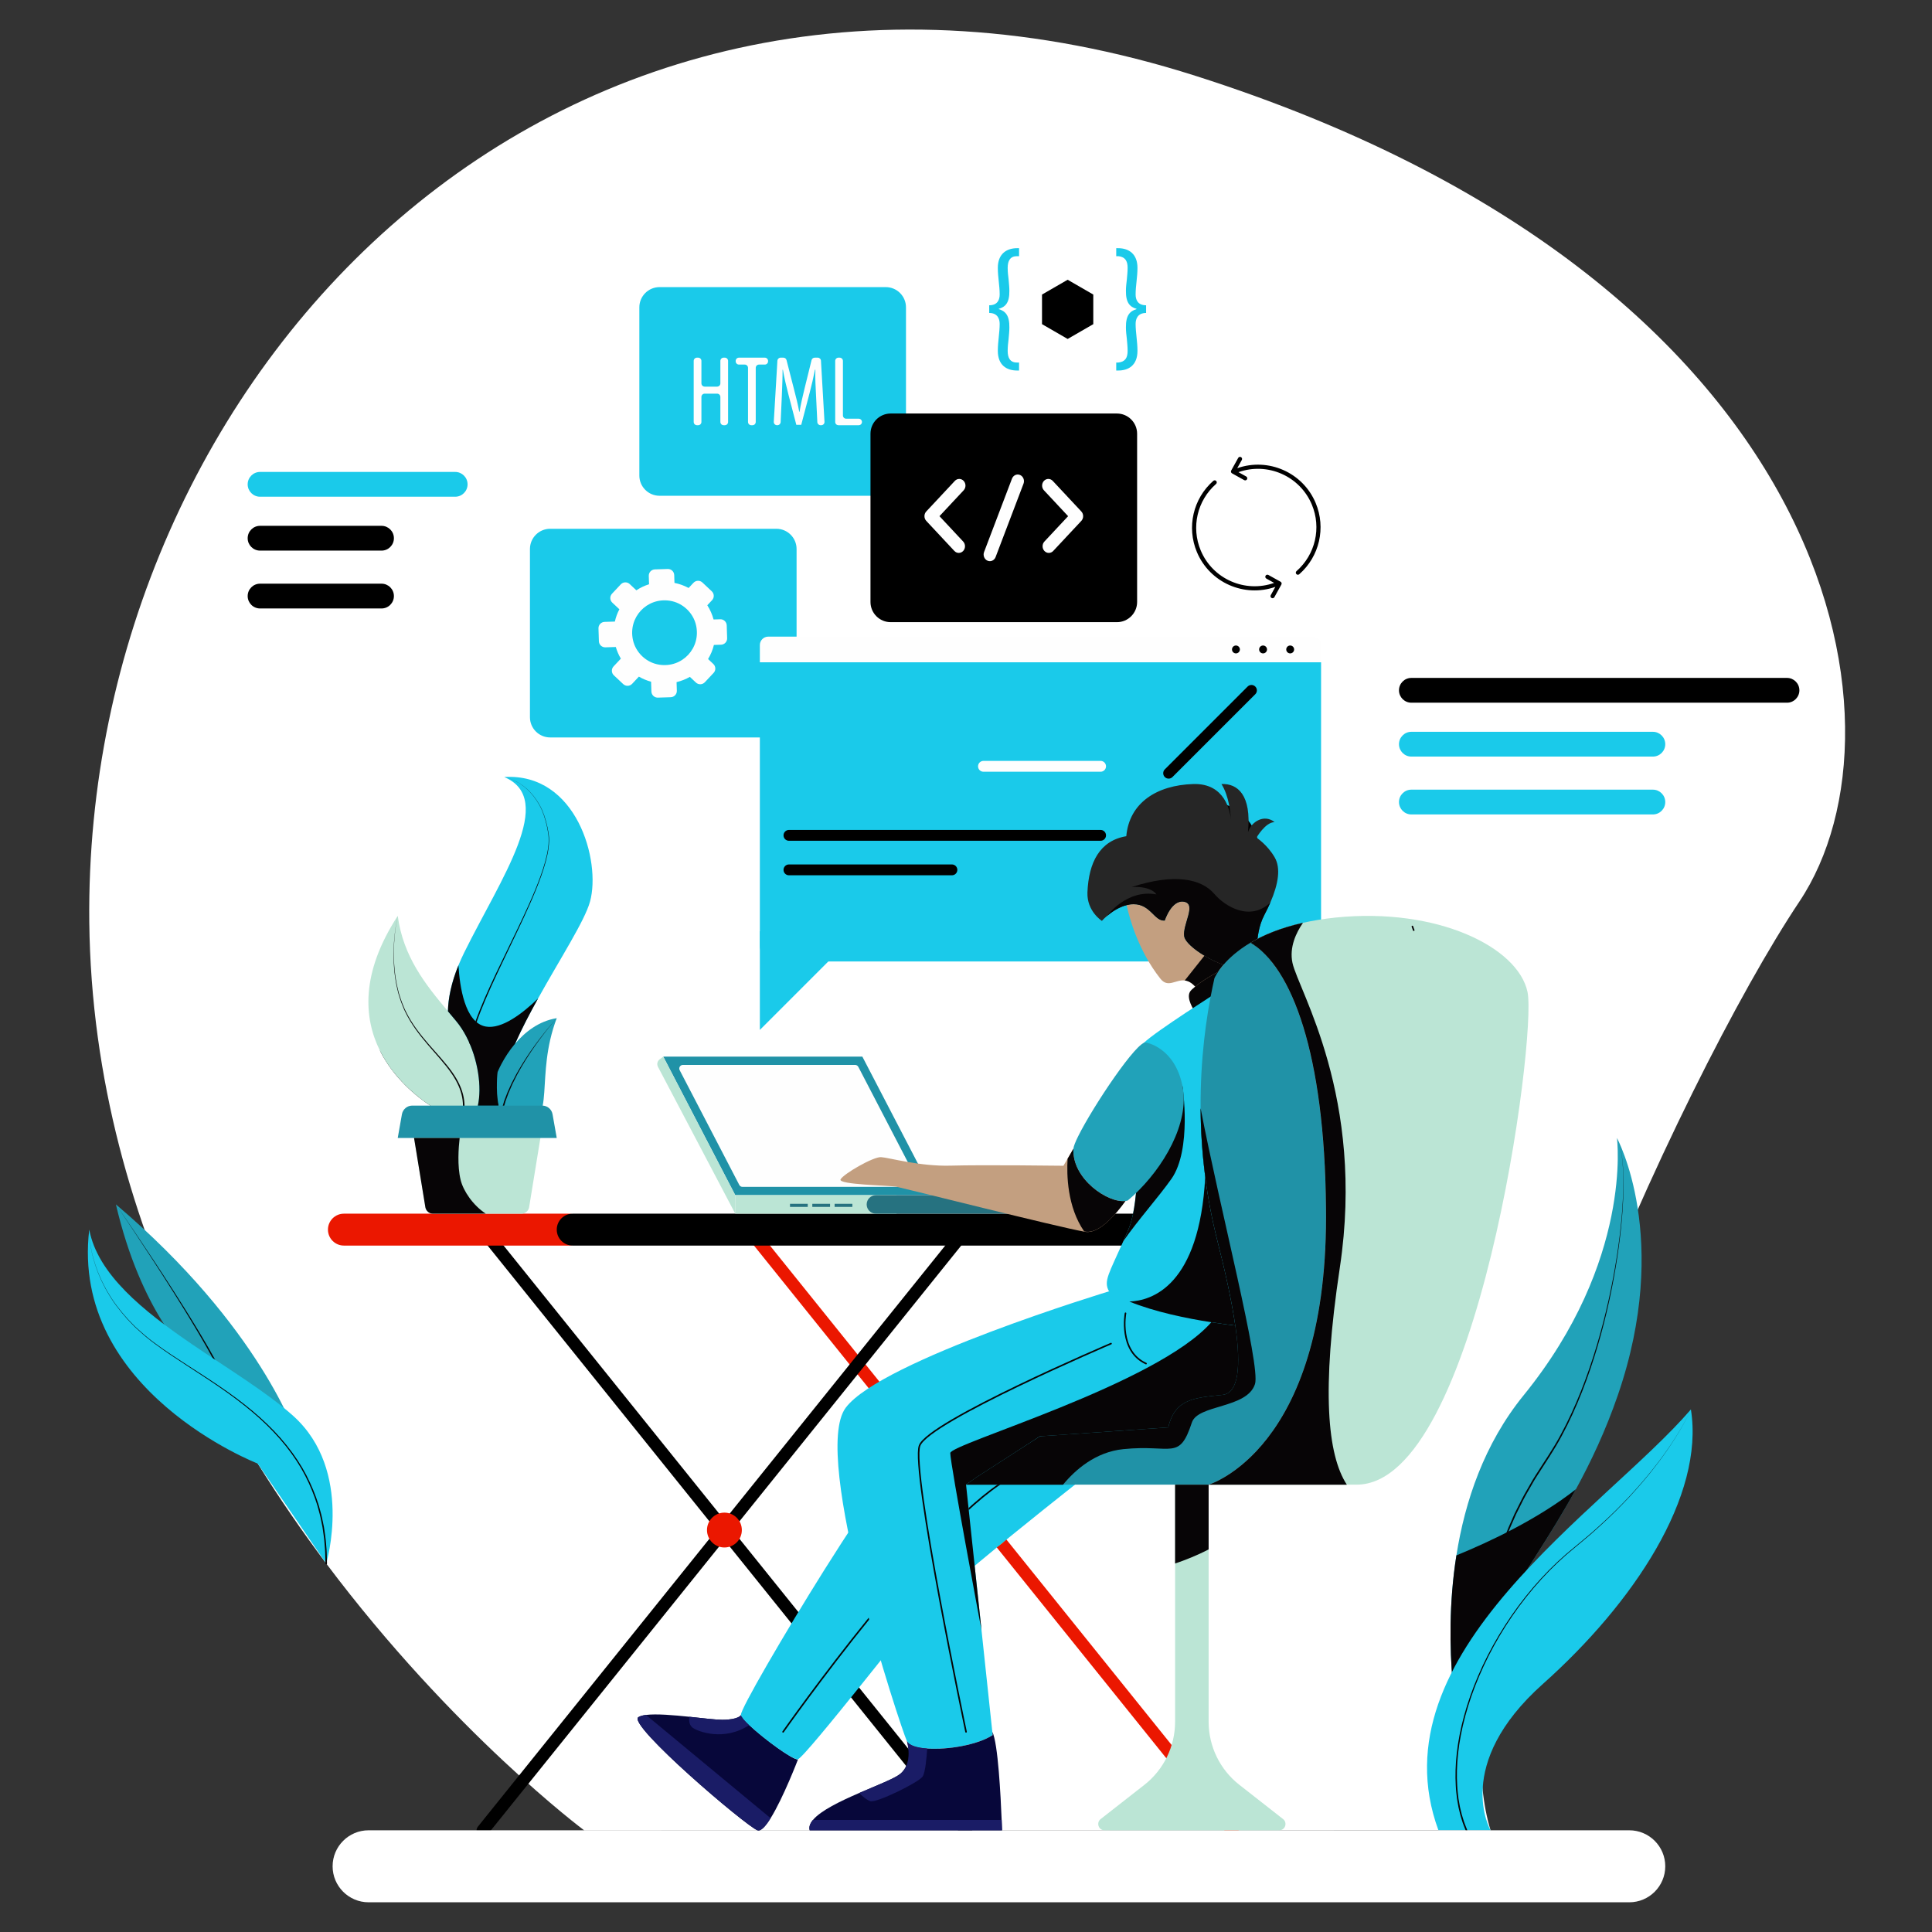 <svg xmlns="http://www.w3.org/2000/svg" xmlns:xlink="http://www.w3.org/1999/xlink" viewBox="0 0 1000 1000" width="1000" height="1000" preserveAspectRatio="xMidYMid meet" style="width: 100%; height: 100%; transform: translate3d(0px, 0px, 0px); content-visibility: visible;"><rect x="0" y="0" width="1000" height="1000" fill="#333333" stroke="none"/><defs><clipPath id="__lottie_element_2"><rect width="1000" height="1000" x="0" y="0"></rect></clipPath><clipPath id="__lottie_element_13"><path fill="#ffffff" clip-rule="nonzero" d=" M128.194,244.273 C128.194,244.273 128.194,314.943 128.194,314.943 C128.194,314.943 242.014,314.943 242.014,314.943 C242.014,314.943 242.014,244.273 242.014,244.273 C242.014,244.273 128.194,244.273 128.194,244.273" fill-opacity="1"></path></clipPath><clipPath id="__lottie_element_16"><path fill="#ffffff" clip-rule="nonzero" d=" M724.11,350.886 C724.11,350.886 724.11,421.556 724.11,421.556 C724.11,421.556 931.358,421.556 931.358,421.556 C931.358,421.556 931.358,350.886 931.358,350.886 C931.358,350.886 724.11,350.886 724.11,350.886" fill-opacity="1"></path></clipPath><clipPath id="__lottie_element_28"><path fill="#ffffff" clip-rule="nonzero" d=" M405.549,354.537 C405.549,354.537 405.549,472.339 405.549,472.339 C405.549,472.339 651.592,472.339 651.592,472.339 C651.592,472.339 651.592,354.537 651.592,354.537 C651.592,354.537 405.549,354.537 405.549,354.537" fill-opacity="1"></path></clipPath></defs><g clip-path="url(#__lottie_element_2)"><g transform="matrix(1,0,0,1,0,0)" opacity="1" style="display: block;"><g opacity="1" transform="matrix(1,0,0,1,517.874,473.731)"><path fill="rgb(255,255,255)" fill-opacity="1" d=" M413.486,-7.079 C352.219,84.649 221.48,368.34 253.638,473.624 C253.638,473.624 -215.399,473.731 -215.399,473.731 C-215.399,473.731 -283.175,423.27 -349.017,335.537 C-360.983,319.598 -372.884,302.412 -384.291,284.088 C-396.407,264.668 -407.964,243.96 -418.469,222.048 C-448.995,158.504 -470.777,84.864 -471.658,3.469 C-474.73,-278.289 -230.866,-540.154 100.88,-434.485 C432.626,-328.815 474.731,-98.807 413.486,-7.079z"></path></g><g opacity="1" transform="matrix(1,0,0,1,512.825,791.754)"><path fill="rgb(235,23,0)" fill-opacity="1" d=" M125.068,158.923 C124.126,158.923 123.192,158.512 122.555,157.721 C122.555,157.721 -127.578,-153.281 -127.578,-153.281 C-128.693,-154.668 -128.473,-156.697 -127.086,-157.813 C-125.7,-158.924 -123.672,-158.706 -122.556,-157.322 C-122.556,-157.322 127.577,153.68 127.577,153.68 C128.693,155.067 128.473,157.096 127.086,158.212 C126.49,158.69 125.777,158.923 125.068,158.923z"></path></g><g opacity="1" transform="matrix(1,0,0,1,374.957,791.754)"><path fill="rgb(0,0,0)" fill-opacity="1" d=" M-125.068,158.923 C-125.777,158.923 -126.491,158.69 -127.085,158.212 C-128.472,157.096 -128.692,155.067 -127.577,153.68 C-127.577,153.68 122.555,-157.322 122.555,-157.322 C123.675,-158.706 125.699,-158.924 127.086,-157.813 C128.473,-156.697 128.692,-154.668 127.576,-153.281 C127.576,-153.281 -122.555,157.721 -122.555,157.721 C-123.192,158.512 -124.126,158.923 -125.068,158.923z"></path></g><g opacity="1" transform="matrix(1,0,0,1,374.957,791.754)"><path fill="rgb(0,0,0)" fill-opacity="1" d=" M125.068,158.923 C124.126,158.923 123.193,158.512 122.555,157.721 C122.555,157.721 -127.577,-153.281 -127.577,-153.281 C-128.692,-154.668 -128.472,-156.697 -127.085,-157.813 C-125.697,-158.924 -123.67,-158.706 -122.555,-157.322 C-122.555,-157.322 127.576,153.68 127.576,153.68 C128.692,155.067 128.472,157.096 127.085,158.212 C126.489,158.69 125.777,158.923 125.068,158.923z"></path></g><g opacity="1" transform="matrix(1,0,0,1,236.108,636.453)"><path fill="rgb(235,23,0)" fill-opacity="1" d=" M58.105,8.256 C58.105,8.256 -58.104,8.256 -58.104,8.256 C-62.663,8.256 -66.36,4.56 -66.36,0 C-66.36,-4.559 -62.663,-8.256 -58.104,-8.256 C-58.104,-8.256 58.105,-8.256 58.105,-8.256 C62.665,-8.256 66.36,-4.559 66.36,0 C66.36,4.56 62.665,8.256 58.105,8.256z"></path></g><g opacity="1" transform="matrix(1,0,0,1,458.373,636.453)"><path fill="rgb(0,0,0)" fill-opacity="1" d=" M170.198,8.256 C170.198,8.256 -161.942,8.256 -161.942,8.256 C-166.502,8.256 -170.198,4.56 -170.198,0 C-170.198,-4.559 -166.502,-8.256 -161.942,-8.256 C-161.942,-8.256 170.198,-8.256 170.198,-8.256 C170.198,-8.256 170.198,8.256 170.198,8.256z"></path></g><g opacity="1" transform="matrix(1,0,0,1,374.957,791.954)"><path fill="rgb(235,23,0)" fill-opacity="1" d=" M9.019,0 C9.019,4.981 4.981,9.018 0,9.018 C-4.981,9.018 -9.018,4.981 -9.018,0 C-9.018,-4.981 -4.981,-9.018 0,-9.018 C4.981,-9.018 9.019,-4.981 9.019,0z"></path></g><g opacity="1" transform="matrix(1,0,0,1,512.824,791.954)"><path fill="rgb(254,200,40)" fill-opacity="1" d=" M9.018,0 C9.018,4.981 4.98,9.018 0,9.018 C-4.981,9.018 -9.019,4.981 -9.019,0 C-9.019,-4.981 -4.981,-9.018 0,-9.018 C4.98,-9.018 9.018,-4.981 9.018,0z"></path></g><g opacity="1" transform="matrix(1,0,0,1,413.461,582.763)"><path fill="rgb(32,146,167)" fill-opacity="1" d=" M-70.156,-35.86 C-70.156,-35.86 32.892,-35.86 32.892,-35.86 C32.892,-35.86 70.156,35.86 70.156,35.86 C70.156,35.86 -32.892,35.86 -32.892,35.86 C-32.892,35.86 -70.156,-35.86 -70.156,-35.86z"></path></g><g opacity="1" transform="matrix(1,0,0,1,413.462,582.763)"><path fill="rgb(254,254,254)" fill-opacity="1" d=" M-30.807,30.555 C-30.807,30.555 -61.662,-28.83 -61.662,-28.83 C-62.309,-30.076 -61.405,-31.563 -60.002,-31.563 C-60.002,-31.563 29.146,-31.563 29.146,-31.563 C29.844,-31.563 30.484,-31.175 30.806,-30.555 C30.806,-30.555 61.662,28.83 61.662,28.83 C62.309,30.075 61.405,31.563 60.002,31.563 C60.002,31.563 -29.147,31.563 -29.147,31.563 C-29.845,31.563 -30.485,31.174 -30.807,30.555z"></path></g><g opacity="1" transform="matrix(1,0,0,1,422.299,623.411)"><path fill="rgb(187,229,213)" fill-opacity="1" d=" M41.73,-4.787 C41.73,-4.787 -41.73,-4.787 -41.73,-4.787 C-41.73,-4.787 -41.73,4.787 -41.73,4.787 C-41.73,4.787 41.73,4.787 41.73,4.787 C41.73,4.787 41.73,-4.787 41.73,-4.787z"></path></g><g opacity="1" transform="matrix(1,0,0,1,494.554,623.411)"><path fill="rgb(38,114,128)" fill-opacity="1" d=" M41.179,-4.787 C41.179,-4.787 -41.179,-4.787 -41.179,-4.787 C-43.823,-4.787 -45.966,-2.644 -45.966,0 C-45.966,2.644 -43.823,4.787 -41.179,4.787 C-41.179,4.787 41.179,4.787 41.179,4.787 C43.823,4.787 45.966,2.644 45.966,0 C45.966,-2.644 43.823,-4.787 41.179,-4.787z"></path></g><g opacity="1" transform="matrix(1,0,0,1,360.215,587.551)"><path fill="rgb(187,229,213)" fill-opacity="1" d=" M20.354,31.073 C20.354,31.073 -16.91,-40.647 -16.91,-40.647 C-16.91,-40.647 -18.777,-39.246 -18.777,-39.246 C-19.984,-38.342 -20.354,-36.695 -19.652,-35.36 C-19.652,-35.36 20.354,40.647 20.354,40.647 C20.354,40.647 20.354,31.073 20.354,31.073z"></path></g><g opacity="1" transform="matrix(1,0,0,1,413.494,623.888)"><path fill="rgb(38,114,128)" fill-opacity="1" d=" M4.594,0.797 C4.594,0.797 -4.594,0.797 -4.594,0.797 C-4.594,0.797 -4.594,-0.797 -4.594,-0.797 C-4.594,-0.797 4.594,-0.797 4.594,-0.797 C4.594,-0.797 4.594,0.797 4.594,0.797z"></path></g><g opacity="1" transform="matrix(1,0,0,1,425.043,623.888)"><path fill="rgb(38,114,128)" fill-opacity="1" d=" M4.594,0.797 C4.594,0.797 -4.594,0.797 -4.594,0.797 C-4.594,0.797 -4.594,-0.797 -4.594,-0.797 C-4.594,-0.797 4.594,-0.797 4.594,-0.797 C4.594,-0.797 4.594,0.797 4.594,0.797z"></path></g><g opacity="1" transform="matrix(1,0,0,1,436.592,623.888)"><path fill="rgb(38,114,128)" fill-opacity="1" d=" M4.594,0.797 C4.594,0.797 -4.594,0.797 -4.594,0.797 C-4.594,0.797 -4.594,-0.797 -4.594,-0.797 C-4.594,-0.797 4.594,-0.797 4.594,-0.797 C4.594,-0.797 4.594,0.797 4.594,0.797z"></path></g><g opacity="1" transform="matrix(1,0,0,1,222.368,557.951)"><path fill="rgb(7,5,6)" fill-opacity="1" d=" M25.8,6.531 C25.757,9.324 25.499,11.966 24.984,14.307 C24.984,14.307 0.344,14.307 0.344,14.307 C-6.895,9.496 -18.711,-0.021 -25.8,-14.307 C-19.205,-7.132 -7.948,1.611 3.523,4.275 C13.534,6.595 20.988,5.607 25.8,6.531z"></path></g><g opacity="1" transform="matrix(1,0,0,1,267.276,497.2)"><path fill="rgb(26,202,234)" fill-opacity="1" d=" M38.12,-30.548 C35.37,-20.559 22.76,-1.182 11.246,19.569 C-1.343,42.212 -12.599,66.465 -8.195,81.867 C-7.1,85.734 -6.605,88.57 -6.605,90.611 C-6.563,97.313 -11.654,95.23 -16.788,91.428 C-22.03,87.54 -27.336,81.867 -27.336,81.867 C-27.336,81.867 -26.949,52.008 -26.949,52.008 C-26.949,52.008 -43.877,36.455 -29.978,2.427 C-29.097,0.279 -28.087,-1.955 -26.949,-4.275 C-7.809,-42.943 20.891,-83.521 -6.283,-95.014 C31.246,-97.313 43.877,-51.45 38.12,-30.548z"></path></g><g opacity="1" transform="matrix(1,0,0,1,262.924,478.978)"><path fill="rgb(7,5,6)" fill-opacity="1" d=" M-1.932,-76.79 C-1.932,-76.79 -1.268,-76.681 -0.061,-76.32 C1.139,-75.944 2.875,-75.281 4.927,-74.133 C6.982,-72.998 9.33,-71.307 11.571,-68.913 C13.815,-66.532 15.959,-63.465 17.634,-59.787 C19.236,-56.08 20.408,-51.842 21.077,-47.264 C21.435,-44.976 21.31,-42.561 21.014,-40.159 C20.706,-37.748 20.165,-35.32 19.508,-32.886 C18.183,-28.018 16.384,-23.119 14.39,-18.22 C12.393,-13.32 10.198,-8.413 7.936,-3.54 C3.41,6.207 -1.357,15.835 -5.617,24.956 C-9.882,34.072 -13.654,42.685 -16.296,50.278 C-17.613,54.073 -18.67,57.605 -19.366,60.785 C-20.082,63.96 -20.443,66.777 -20.497,69.096 C-20.566,71.416 -20.323,73.224 -20.05,74.418 C-19.93,75.022 -19.78,75.468 -19.684,75.769 C-19.59,76.07 -19.541,76.225 -19.541,76.225 C-19.541,76.225 -19.53,76.26 -19.53,76.26 C-19.463,76.476 -19.583,76.705 -19.798,76.772 C-20.014,76.84 -20.243,76.72 -20.311,76.504 C-20.311,76.504 -20.311,76.502 -20.311,76.502 C-20.311,76.502 -20.362,76.338 -20.461,76.019 C-20.561,75.7 -20.717,75.228 -20.84,74.594 C-21.121,73.338 -21.363,71.455 -21.28,69.074 C-21.213,66.694 -20.83,63.828 -20.091,60.621 C-19.372,57.408 -18.29,53.857 -16.948,50.049 C-14.255,42.431 -10.435,33.821 -6.123,24.718 C-1.816,15.61 2.996,6.005 7.565,-3.713 C9.849,-8.572 12.064,-13.463 14.082,-18.346 C16.096,-23.228 17.915,-28.109 19.258,-32.955 C20.568,-37.782 21.507,-42.662 20.889,-47.238 C20.244,-51.804 19.096,-56.033 17.518,-59.735 C15.866,-63.408 13.743,-66.475 11.516,-68.861 C9.293,-71.26 6.957,-72.96 4.909,-74.102 C2.865,-75.259 1.134,-75.929 -0.064,-76.311 C-1.268,-76.678 -1.932,-76.79 -1.932,-76.79z"></path></g><g opacity="1" transform="matrix(1,0,0,1,272.293,555.974)"><path fill="rgb(33,162,185)" fill-opacity="1" d=" M15.875,-28.979 C4.404,1.268 15.875,24.21 -1.354,27.476 C-9.237,28.979 -12.718,23.136 -14.157,16.348 C-15.875,8.314 -14.737,-1.031 -14.737,-1.031 C-14.737,-1.031 -11.815,-8.507 -5.672,-15.768 C-0.666,-21.675 6.444,-27.432 15.875,-28.979z"></path></g><g opacity="1" transform="matrix(1,0,0,1,217.395,531.066)"><path fill="rgb(187,229,213)" fill-opacity="1" d=" M30.773,33.415 C30.709,40.461 29.119,46.434 25.854,49.57 C25.531,49.893 25.209,50.171 24.908,50.407 C16.767,57.002 11.568,44.93 11.568,44.93 C11.568,44.93 -10.086,34.253 -20.827,12.577 C-29.054,-4.071 -30.88,-27.229 -11.525,-57.003 C-8.689,-35.8 2.932,-21.364 14.447,-7.659 C14.447,-7.659 14.447,-7.637 14.447,-7.637 C15.886,-5.919 17.304,-4.243 18.722,-2.546 C26.691,7.013 30.88,21.707 30.773,33.415z"></path></g><g opacity="1" transform="matrix(1,0,0,1,222.076,524.864)"><path fill="rgb(7,5,6)" fill-opacity="1" d=" M-16.213,-50.796 C-16.213,-50.796 -16.626,-49.097 -17.091,-46.077 C-17.319,-44.567 -17.566,-42.729 -17.768,-40.611 C-17.964,-38.494 -18.141,-36.099 -18.188,-33.482 C-18.22,-32.174 -18.243,-30.811 -18.191,-29.401 C-18.174,-28.696 -18.157,-27.979 -18.139,-27.251 C-18.09,-26.525 -18.04,-25.787 -17.99,-25.04 C-17.806,-22.048 -17.371,-18.912 -16.767,-15.702 C-16.464,-14.097 -16.012,-12.496 -15.635,-10.859 C-15.102,-9.266 -14.657,-7.62 -14.033,-6.025 C-13.708,-5.233 -13.382,-4.437 -13.055,-3.639 C-13.055,-3.639 -12.559,-2.446 -12.559,-2.446 C-12.559,-2.446 -11.989,-1.275 -11.989,-1.275 C-11.233,0.291 -10.372,1.794 -9.48,3.291 C-5.839,9.24 -1.216,14.499 3.134,19.38 C5.31,21.826 7.411,24.2 9.3,26.545 C11.194,28.884 12.861,31.211 14.186,33.497 C15.518,35.778 16.502,38.015 17.145,40.073 C17.798,42.129 18.123,43.997 18.247,45.542 C18.336,46.313 18.354,47.005 18.356,47.607 C18.38,48.21 18.368,48.722 18.335,49.136 C18.291,49.965 18.268,50.407 18.268,50.407 C18.256,50.633 18.064,50.806 17.838,50.795 C17.612,50.783 17.439,50.59 17.451,50.365 C17.451,50.365 17.451,50.362 17.451,50.362 C17.451,50.362 17.453,50.333 17.453,50.333 C17.453,50.333 17.478,49.904 17.526,49.099 C17.562,48.697 17.577,48.2 17.558,47.616 C17.56,47.031 17.548,46.359 17.467,45.611 C17.358,44.112 17.056,42.298 16.435,40.293 C15.824,38.286 14.881,36.094 13.588,33.843 C12.302,31.587 10.673,29.274 8.809,26.937 C6.95,24.594 4.872,22.212 2.715,19.75 C-1.599,14.837 -6.209,9.517 -9.83,3.504 C-10.714,1.995 -11.578,0.459 -12.324,-1.114 C-12.324,-1.114 -12.885,-2.29 -12.885,-2.29 C-13.062,-2.694 -13.213,-3.097 -13.378,-3.5 C-13.702,-4.306 -14.024,-5.109 -14.345,-5.909 C-14.96,-7.518 -15.396,-9.176 -15.919,-10.781 C-16.287,-12.428 -16.728,-14.04 -17.021,-15.653 C-17.604,-18.879 -18.017,-22.027 -18.18,-25.027 C-18.224,-25.776 -18.269,-26.516 -18.312,-27.244 C-18.325,-27.974 -18.337,-28.692 -18.349,-29.398 C-18.391,-30.811 -18.357,-32.176 -18.316,-33.486 C-18.249,-36.105 -18.054,-38.501 -17.843,-40.619 C-17.626,-42.736 -17.364,-44.574 -17.126,-46.083 C-16.639,-49.1 -16.213,-50.796 -16.213,-50.796z"></path></g><g opacity="1" transform="matrix(1,0,0,1,273.42,553.245)"><path fill="rgb(7,5,6)" fill-opacity="1" d=" M14.755,-26.25 C14.755,-26.25 14.121,-25.551 13.057,-24.29 C11.983,-23.037 10.497,-21.206 8.745,-18.985 C7.894,-17.856 6.942,-16.656 5.99,-15.345 C5.035,-14.036 4.016,-12.664 3.023,-11.202 C2.001,-9.76 0.992,-8.239 -0.013,-6.679 C-1.051,-5.142 -1.991,-3.507 -2.98,-1.905 C-3.955,-0.294 -4.832,1.374 -5.748,2.985 C-6.591,4.634 -7.414,6.261 -8.187,7.846 C-8.887,9.464 -9.601,11.012 -10.21,12.506 C-10.766,14.021 -11.292,15.453 -11.777,16.775 C-12.163,18.127 -12.516,19.367 -12.828,20.466 C-13.185,21.554 -13.28,22.551 -13.458,23.349 C-13.762,24.957 -13.936,25.875 -13.936,25.875 C-13.936,25.875 -13.944,25.917 -13.944,25.917 C-13.986,26.139 -14.2,26.284 -14.422,26.242 C-14.644,26.2 -14.79,25.987 -14.748,25.765 C-14.747,25.764 -14.747,25.76 -14.746,25.759 C-14.746,25.759 -14.557,24.827 -14.226,23.195 C-14.035,22.387 -13.922,21.373 -13.547,20.276 C-13.215,19.169 -12.841,17.919 -12.432,16.555 C-11.924,15.228 -11.374,13.79 -10.792,12.269 C-10.158,10.771 -9.418,9.223 -8.692,7.605 C-7.893,6.022 -7.044,4.398 -6.175,2.753 C-5.233,1.148 -4.33,-0.513 -3.331,-2.116 C-2.317,-3.71 -1.352,-5.335 -0.291,-6.862 C0.737,-8.411 1.768,-9.921 2.811,-11.351 C3.825,-12.802 4.864,-14.161 5.838,-15.458 C6.809,-16.758 7.778,-17.947 8.645,-19.065 C10.428,-21.263 11.939,-23.074 13.03,-24.313 C14.112,-25.56 14.755,-26.25 14.755,-26.25z"></path></g><g opacity="1" transform="matrix(1,0,0,1,247.019,601.635)"><path fill="rgb(187,229,213)" fill-opacity="1" d=" M34.189,-21.815 C34.189,-21.815 26.841,23.297 26.841,23.297 C26.476,25.188 24.822,26.562 22.888,26.562 C22.888,26.562 -22.889,26.562 -22.889,26.562 C-24.823,26.562 -26.476,25.188 -26.841,23.297 C-26.841,23.297 -32.813,-13.33 -32.813,-13.33 C-32.813,-13.33 -34.188,-21.815 -34.188,-21.815 C-34.639,-24.286 -32.749,-26.562 -30.236,-26.562 C-30.236,-26.562 30.236,-26.562 30.236,-26.562 C32.75,-26.562 34.64,-24.286 34.189,-21.815z"></path></g><g opacity="1" transform="matrix(1,0,0,1,247.019,580.636)"><path fill="rgb(32,146,167)" fill-opacity="1" d=" M41.148,8.378 C41.148,8.378 -41.148,8.378 -41.148,8.378 C-41.148,8.378 -38.98,-3.91 -38.98,-3.91 C-38.507,-6.488 -36.273,-8.378 -33.652,-8.378 C-33.652,-8.378 33.672,-8.378 33.672,-8.378 C36.271,-8.378 38.527,-6.488 38.978,-3.91 C38.978,-3.91 41.148,8.378 41.148,8.378z"></path></g><g opacity="1" transform="matrix(1,0,0,1,255.182,535.943)"><path fill="rgb(7,5,6)" fill-opacity="1" d=" M2.374,19.001 C2.374,19.001 1.235,28.303 2.933,36.316 C2.933,36.316 -7.83,36.316 -7.83,36.316 C-7.315,33.974 -7.057,31.332 -7.014,28.539 C-6.906,16.831 -11.095,2.138 -19.065,-7.422 C-20.483,-9.119 -21.901,-10.795 -23.34,-12.513 C-23.34,-12.513 -23.34,-12.534 -23.34,-12.534 C-23.168,-19.13 -21.664,-27.035 -17.884,-36.315 C-17.261,-25.467 -14.597,-6.606 -3.77,-4.608 C4.458,-3.104 15.177,-11.267 23.34,-19.173 C19.023,-11.418 14.876,-3.469 11.439,4.264 C5.295,11.525 2.374,19.001 2.374,19.001z"></path></g><g opacity="1" transform="matrix(1,0,0,1,232.884,608.606)"><path fill="rgb(7,5,6)" fill-opacity="1" d=" M18.571,19.592 C18.571,19.592 -8.754,19.592 -8.754,19.592 C-10.688,19.592 -12.342,18.217 -12.707,16.327 C-12.707,16.327 -18.571,-19.591 -18.571,-19.591 C-18.571,-19.591 5.037,-19.591 5.037,-19.591 C4.457,-14.564 3.748,-5.177 5.531,2.106 C6.928,7.884 11.997,15.317 18.571,19.592z"></path></g><g opacity="1" transform="matrix(1,0,0,1,805.669,743.684)"><path fill="rgb(33,162,185)" fill-opacity="1" d=" M31.685,-21.439 C25.391,-3.179 17.872,12.76 10.01,27.153 C-17.165,76.798 -48.722,108.377 -49.904,154.67 C-49.904,154.67 -59.699,111.062 -51.837,61.374 C-47.433,33.469 -37.466,3.652 -17.079,-21.439 C39.655,-91.213 31.255,-154.67 31.255,-154.67 C31.255,-154.67 59.698,-102.619 31.685,-21.439z"></path></g><g opacity="1" transform="matrix(1,0,0,1,805.495,716.646)"><path fill="rgb(7,5,6)" fill-opacity="1" d=" M-34.333,127.277 C-34.333,127.277 -34.385,127.026 -34.445,126.507 C-34.52,125.99 -34.598,125.229 -34.672,124.241 C-34.765,123.252 -34.787,122.03 -34.839,120.594 C-34.816,119.16 -34.871,117.507 -34.739,115.665 C-34.623,111.97 -34.06,107.517 -33.228,102.448 C-32.971,101.19 -32.705,99.891 -32.432,98.554 C-32.295,97.886 -32.155,97.208 -32.013,96.521 C-31.837,95.842 -31.659,95.154 -31.478,94.457 C-31.116,93.062 -30.745,91.632 -30.366,90.168 C-29.94,88.718 -29.451,87.25 -28.98,85.742 C-28.098,82.704 -26.859,79.653 -25.672,76.461 C-25.11,74.852 -24.369,73.285 -23.671,71.671 C-22.965,70.062 -22.247,68.427 -21.52,66.77 C-20.709,65.153 -19.887,63.514 -19.055,61.855 C-18.196,60.21 -17.426,58.491 -16.466,56.851 C-15.523,55.203 -14.57,53.537 -13.607,51.855 C-12.643,50.173 -11.7,48.457 -10.596,46.821 C-6.383,40.139 -1.705,33.481 2.194,26.211 C6.148,18.967 9.649,11.328 12.759,3.536 C18.967,-12.06 23.667,-28.237 27.084,-43.602 C30.502,-58.971 32.695,-73.533 33.828,-86.08 C34.92,-98.627 34.999,-109.17 34.17,-116.478 C33.749,-120.124 33.216,-122.979 32.556,-124.836 C32.303,-125.791 31.944,-126.461 31.744,-126.928 C31.536,-127.392 31.428,-127.632 31.428,-127.632 C31.428,-127.632 31.537,-127.393 31.747,-126.93 C31.949,-126.463 32.312,-125.795 32.569,-124.841 C33.239,-122.985 33.786,-120.131 34.224,-116.484 C35.088,-109.175 35.059,-98.624 34.024,-86.063 C32.949,-73.502 30.823,-58.919 27.473,-43.516 C24.124,-28.118 19.495,-11.896 13.345,3.768 C10.263,11.594 6.788,19.274 2.851,26.568 C-1.039,33.905 -5.702,40.62 -9.9,47.252 C-11.001,48.883 -11.939,50.592 -12.9,52.267 C-13.859,53.942 -14.808,55.601 -15.748,57.243 C-16.703,58.876 -17.47,60.587 -18.325,62.224 C-19.153,63.876 -19.972,65.508 -20.779,67.118 C-21.503,68.767 -22.217,70.393 -22.92,71.995 C-23.614,73.601 -24.352,75.16 -24.911,76.761 C-26.09,79.936 -27.325,82.972 -28.201,85.991 C-28.668,87.491 -29.155,88.951 -29.579,90.393 C-29.956,91.847 -30.324,93.269 -30.684,94.654 C-30.863,95.347 -31.041,96.031 -31.216,96.705 C-31.356,97.388 -31.495,98.061 -31.632,98.725 C-31.903,100.053 -32.167,101.343 -32.422,102.592 C-33.248,107.624 -33.807,112.043 -33.921,115.702 C-34.053,117.528 -33.997,119.161 -34.021,120.581 C-33.969,121.997 -33.948,123.207 -33.856,124.178 C-33.783,125.154 -33.707,125.894 -33.635,126.385 C-33.58,126.877 -33.526,127.141 -33.526,127.141 C-33.481,127.363 -33.623,127.579 -33.844,127.624 C-34.066,127.669 -34.282,127.527 -34.327,127.305 C-34.327,127.305 -34.333,127.277 -34.333,127.277z"></path></g><g opacity="1" transform="matrix(1,0,0,1,783.229,834.596)"><path fill="rgb(7,5,6)" fill-opacity="1" d=" M32.451,-63.759 C5.276,-14.114 -26.281,17.464 -27.462,63.758 C-27.462,63.758 -37.258,20.15 -29.396,-29.538 C-11.781,-36.735 12.988,-48.464 32.451,-63.759z"></path></g><g opacity="1" transform="matrix(1,0,0,1,796.597,838.445)"><path fill="rgb(26,202,234)" fill-opacity="1" d=" M-25.077,108.917 C-25.077,108.917 -44.921,74.988 2.042,33.122 C49.004,-8.745 85.758,-64.118 78.611,-108.917 C33.69,-56.728 -85.758,17.276 -52.067,108.91 C-52.067,108.91 -25.077,108.917 -25.077,108.917z"></path></g><g opacity="1" transform="matrix(1,0,0,1,814.283,838.703)"><path fill="rgb(7,5,6)" fill-opacity="1" d=" M60.925,-109.176 C60.925,-109.176 60.544,-108.232 59.697,-106.523 C58.866,-104.807 57.568,-102.328 55.78,-99.251 C54.875,-97.718 53.88,-96.017 52.712,-94.217 C51.588,-92.389 50.277,-90.475 48.884,-88.424 C47.498,-86.368 45.905,-84.264 44.281,-82.006 C43.429,-80.907 42.554,-79.78 41.659,-78.627 C40.768,-77.47 39.856,-76.287 38.865,-75.126 C36.915,-72.779 34.907,-70.314 32.683,-67.888 C31.584,-66.665 30.486,-65.402 29.335,-64.153 C28.16,-62.926 26.968,-61.68 25.759,-60.417 C20.93,-55.357 15.54,-50.315 9.84,-45.244 C6.966,-42.736 3.954,-40.291 0.954,-37.758 C-0.549,-36.498 -2.061,-35.23 -3.58,-33.956 C-5.045,-32.621 -6.541,-31.308 -7.999,-29.94 C-13.814,-24.447 -19.294,-18.419 -24.331,-12.044 C-34.412,0.705 -42.695,14.844 -48.66,28.853 C-54.648,42.857 -58.267,56.748 -59.575,68.844 C-60.239,74.891 -60.335,80.481 -60.042,85.406 C-59.946,87.875 -59.609,90.161 -59.373,92.282 C-59.187,93.332 -59.009,94.34 -58.839,95.303 C-58.75,95.784 -58.678,96.256 -58.581,96.712 C-58.471,97.164 -58.364,97.605 -58.259,98.035 C-58.051,98.895 -57.854,99.708 -57.668,100.474 C-57.466,101.235 -57.22,101.932 -57.022,102.589 C-56.616,103.901 -56.271,105.017 -55.894,105.887 C-55.2,107.649 -54.83,108.588 -54.83,108.588 C-54.83,108.588 -54.819,108.616 -54.819,108.616 C-54.736,108.826 -54.84,109.064 -55.05,109.147 C-55.26,109.229 -55.498,109.126 -55.58,108.916 C-55.58,108.916 -55.581,108.915 -55.581,108.915 C-55.581,108.915 -55.953,107.961 -56.651,106.172 C-57.03,105.288 -57.377,104.156 -57.784,102.826 C-57.983,102.159 -58.23,101.452 -58.431,100.681 C-58.617,99.906 -58.814,99.082 -59.022,98.212 C-59.127,97.777 -59.233,97.33 -59.343,96.871 C-59.44,96.411 -59.511,95.933 -59.6,95.447 C-59.769,94.473 -59.946,93.454 -60.13,92.392 C-60.362,90.249 -60.695,87.939 -60.783,85.449 C-61.063,80.48 -60.949,74.849 -60.261,68.767 C-58.906,56.601 -55.226,42.664 -49.175,28.633 C-43.146,14.597 -34.796,0.448 -24.651,-12.298 C-19.583,-18.672 -14.072,-24.696 -8.227,-30.183 C-6.761,-31.55 -5.255,-32.863 -3.782,-34.196 C-2.257,-35.467 -0.74,-36.732 0.768,-37.988 C3.773,-40.509 6.791,-42.942 9.669,-45.439 C15.38,-50.487 20.781,-55.508 25.623,-60.549 C26.834,-61.807 28.03,-63.049 29.207,-64.271 C30.361,-65.516 31.463,-66.774 32.565,-67.993 C34.795,-70.411 36.81,-72.868 38.766,-75.207 C39.76,-76.364 40.675,-77.544 41.57,-78.697 C42.468,-79.847 43.346,-80.971 44.201,-82.067 C45.831,-84.318 47.43,-86.416 48.822,-88.467 C50.22,-90.512 51.538,-92.422 52.667,-94.246 C53.84,-96.041 54.84,-97.739 55.749,-99.268 C57.546,-102.34 58.852,-104.814 59.688,-106.528 C60.541,-108.233 60.925,-109.176 60.925,-109.176z"></path></g><g opacity="1" transform="matrix(1,0,0,1,106.706,683.548)"><path fill="rgb(33,162,185)" fill-opacity="1" d=" M-9.188,18.026 C-9.188,18.026 -33.69,-4.304 -46.707,-60.137 C28.331,3.478 46.708,60.137 46.708,60.137 C46.708,60.137 -9.188,18.026 -9.188,18.026z"></path></g><g opacity="1" transform="matrix(1,0,0,1,88.828,670.134)"><path fill="rgb(7,5,6)" fill-opacity="1" d=" M-28.83,-46.723 C-28.83,-46.723 -13.256,-24.257 1.472,-1.224 C3.297,1.665 5.157,4.532 6.926,7.394 C8.7,10.252 10.472,13.049 12.119,15.798 C13.782,18.537 15.398,21.18 16.867,23.725 C18.358,26.256 19.762,28.653 20.995,30.903 C22.25,33.14 23.404,35.19 24.345,37.053 C25.29,38.913 26.194,40.491 26.799,41.867 C28.067,44.587 28.791,46.141 28.791,46.141 C28.887,46.346 28.798,46.59 28.594,46.685 C28.389,46.78 28.145,46.692 28.05,46.487 C28.05,46.487 28.049,46.484 28.049,46.484 C28.049,46.484 28.038,46.461 28.038,46.461 C28.038,46.461 27.33,44.913 26.092,42.205 C25.503,40.837 24.612,39.254 23.686,37.395 C22.763,35.533 21.627,33.48 20.391,31.239 C19.178,28.984 17.794,26.58 16.324,24.041 C14.876,21.489 13.281,18.836 11.64,16.087 C10.015,13.329 8.265,10.52 6.514,7.65 C4.767,4.777 2.93,1.897 1.126,-1.004 C-13.424,-24.14 -28.83,-46.723 -28.83,-46.723z"></path></g><g opacity="1" transform="matrix(1,0,0,1,109.77,722.858)"><path fill="rgb(26,202,234)" fill-opacity="1" d=" M42.116,10.107 C28.625,-2.052 8.646,-14.103 -10.365,-27.078 C-35.65,-44.328 -59.215,-63.275 -63.576,-86.411 C-73.501,-2.911 23.62,34.682 23.62,34.682 C23.62,34.682 23.813,34.962 23.813,34.962 C23.813,34.962 59.087,86.411 59.087,86.411 C59.087,86.411 73.501,38.442 42.116,10.107z"></path></g><g opacity="1" transform="matrix(1,0,0,1,107.724,723.068)"><path fill="rgb(7,5,6)" fill-opacity="1" d=" M-61.529,-86.622 C-61.529,-86.622 -61.574,-85.751 -61.48,-84.122 C-61.374,-82.497 -61.189,-80.104 -60.604,-77.114 C-60.37,-75.609 -59.924,-73.98 -59.507,-72.195 C-58.976,-70.439 -58.478,-68.516 -57.707,-66.538 C-57.044,-64.522 -56.09,-62.475 -55.151,-60.292 C-54.64,-59.219 -54.056,-58.148 -53.491,-57.035 C-53.201,-56.482 -52.923,-55.915 -52.614,-55.357 C-52.283,-54.812 -51.947,-54.26 -51.609,-53.703 C-49.014,-49.172 -45.526,-44.686 -41.532,-40.253 C-40.493,-39.18 -39.44,-38.092 -38.374,-36.991 C-37.857,-36.424 -37.278,-35.914 -36.693,-35.404 C-36.113,-34.89 -35.53,-34.372 -34.943,-33.852 C-32.627,-31.741 -30.136,-29.709 -27.498,-27.796 C-22.263,-23.911 -16.601,-20.243 -10.845,-16.53 C-5.086,-12.819 0.781,-9.069 6.526,-5.129 C12.273,-1.197 17.881,2.953 23.138,7.365 C28.393,11.775 33.284,16.464 37.596,21.384 C41.914,26.298 45.639,31.443 48.701,36.607 C51.741,41.787 54.054,46.994 55.855,51.911 C56.276,53.152 56.687,54.367 57.089,55.555 C57.484,56.745 57.758,57.941 58.085,59.089 C58.769,61.38 59.179,63.61 59.614,65.694 C59.722,66.215 59.829,66.728 59.933,67.232 C60.009,67.741 60.083,68.242 60.157,68.734 C60.299,69.718 60.437,70.667 60.569,71.578 C60.878,73.396 60.96,75.089 61.103,76.61 C61.425,79.652 61.416,82.056 61.473,83.692 C61.518,85.328 61.542,86.201 61.542,86.201 C61.549,86.427 61.371,86.615 61.145,86.621 C60.919,86.628 60.731,86.45 60.724,86.224 C60.724,86.224 60.724,86.222 60.724,86.222 C60.724,86.222 60.724,86.2 60.724,86.2 C60.724,86.2 60.703,85.333 60.664,83.708 C60.613,82.083 60.631,79.695 60.322,76.674 C60.186,75.164 60.112,73.482 59.811,71.677 C59.683,70.772 59.55,69.83 59.412,68.853 C59.341,68.364 59.269,67.867 59.196,67.361 C59.094,66.861 58.99,66.351 58.885,65.834 C58.46,63.765 58.062,61.549 57.392,59.274 C57.07,58.134 56.803,56.945 56.416,55.763 C56.021,54.583 55.617,53.376 55.205,52.143 C53.435,47.258 51.159,42.081 48.159,36.925 C45.137,31.785 41.453,26.658 37.175,21.752 C32.902,16.841 28.048,12.153 22.825,7.736 C17.601,3.318 12.019,-0.844 6.293,-4.792 C0.571,-8.748 -5.28,-12.518 -11.026,-16.251 C-16.77,-19.986 -22.421,-23.676 -27.654,-27.59 C-30.293,-29.518 -32.773,-31.556 -35.092,-33.685 C-35.678,-34.208 -36.261,-34.729 -36.84,-35.247 C-37.424,-35.76 -38.002,-36.273 -38.519,-36.844 C-39.583,-37.951 -40.635,-39.045 -41.672,-40.125 C-45.659,-44.582 -49.136,-49.09 -51.719,-53.638 C-52.056,-54.197 -52.39,-54.751 -52.72,-55.298 C-53.027,-55.858 -53.303,-56.427 -53.592,-56.982 C-54.153,-58.098 -54.734,-59.174 -55.242,-60.249 C-56.175,-62.44 -57.122,-64.492 -57.779,-66.513 C-58.542,-68.495 -59.034,-70.422 -59.559,-72.181 C-59.97,-73.97 -60.41,-75.601 -60.639,-77.108 C-61.213,-80.101 -61.389,-82.495 -61.489,-84.122 C-61.577,-85.751 -61.529,-86.622 -61.529,-86.622z"></path></g><g opacity="1" transform="matrix(1,0,0,1,517.048,965.988)"><path fill="rgb(255,255,255)" fill-opacity="1" d=" M326.254,18.634 C326.254,18.634 -326.254,18.634 -326.254,18.634 C-336.545,18.634 -344.888,10.292 -344.888,0.001 C-344.888,-10.29 -336.545,-18.633 -326.254,-18.633 C-326.254,-18.633 326.254,-18.633 326.254,-18.633 C336.545,-18.633 344.888,-10.29 344.888,0.001 C344.888,10.292 336.545,18.634 326.254,18.634z"></path></g></g><g transform="matrix(1,0.001,-0.001,1,0.496,-0.46)" opacity="1" style="display: block;"><g opacity="1" transform="matrix(1,0,0,1,508.111,616.565)"><path fill="rgb(195,159,128)" fill-opacity="1" d=" M74.446,5.059 C69.634,11.761 61.02,21.987 53.931,20.956 C53.673,20.913 53.394,20.87 53.05,20.805 C39.516,18.421 -40.074,-1.536 -43.834,-2.288 C-47.657,-3.04 -74.446,-3.298 -72.92,-6.112 C-71.395,-8.926 -56.078,-17.841 -51.997,-17.626 C-47.915,-17.411 -31.825,-12.75 -15.757,-13.265 C0.333,-13.759 42.438,-13.265 42.438,-13.265 C42.438,-13.265 44.479,-16.788 44.479,-16.788 C44.479,-16.788 47.486,-21.987 47.486,-21.987 C46.648,-6.391 65.445,6.326 74.446,5.059z"></path></g></g><g transform="matrix(1,0.002,-0.002,1,1.891,-0.784)" opacity="1" style="display: block;"><g opacity="1" transform="matrix(1,0,0,1,368.693,917.549)"><path fill="rgb(7,7,58)" fill-opacity="1" d=" M44.285,-6.95 C44.285,-6.95 36.723,12.986 30.171,23.534 C27.572,27.744 25.102,30.473 23.361,29.807 C17.239,27.508 -44.285,-24.802 -38.399,-28.625 C-37.54,-29.184 -36.165,-29.57 -34.446,-29.784 C-29.097,-30.472 -20.225,-29.721 -12.019,-28.883 C-4.973,-28.153 1.579,-27.357 4.994,-27.357 C13.673,-27.357 14.812,-29.914 14.812,-29.914 C15.005,-28.905 16.638,-26.992 19.065,-24.672 C26.67,-17.454 41.965,-6.37 44.285,-6.95z"></path></g><g opacity="1" transform="matrix(1,0,0,1,372.108,894.574)"><path fill="rgb(26,28,102)" fill-opacity="1" d=" M15.65,-1.697 C2.611,6.939 -10.989,1.74 -13.674,-0.236 C-15.65,-1.676 -15.65,-4.361 -15.435,-5.908 C-8.389,-5.177 -1.837,-4.382 1.578,-4.382 C10.257,-4.382 11.396,-6.939 11.396,-6.939 C11.589,-5.929 13.223,-4.017 15.65,-1.697z"></path></g><g opacity="1" transform="matrix(1,0,0,1,361.636,917.893)"><path fill="rgb(26,28,102)" fill-opacity="1" d=" M37.228,23.189 C34.629,27.399 32.158,30.128 30.418,29.462 C24.296,27.163 -37.229,-25.146 -31.343,-28.969 C-30.483,-29.528 -29.109,-29.915 -27.39,-30.129 C-27.39,-30.129 37.228,23.189 37.228,23.189z"></path></g></g><g clip-path="url(#__lottie_element_13)" transform="matrix(1,0,0,1,0,0)" opacity="1" style="display: block;"><g opacity="1" transform="matrix(1,0,0,1,185.104,250.69)"><path fill="rgb(26,202,234)" fill-opacity="1" d=" M50.493,6.416 C50.493,6.416 -50.493,6.416 -50.493,6.416 C-54.037,6.416 -56.91,3.544 -56.91,0.001 C-56.91,-3.543 -54.037,-6.416 -50.493,-6.416 C-50.493,-6.416 50.493,-6.416 50.493,-6.416 C54.037,-6.416 56.909,-3.543 56.909,0.001 C56.909,3.544 54.037,6.416 50.493,6.416z"></path></g><g opacity="1" transform="matrix(1,0,0,1,166.041,278.581)"><path fill="rgb(0,0,0)" fill-opacity="1" d=" M31.43,6.416 C31.43,6.416 -31.43,6.416 -31.43,6.416 C-34.973,6.416 -37.846,3.544 -37.846,0.001 C-37.846,-3.543 -34.973,-6.416 -31.43,-6.416 C-31.43,-6.416 31.43,-6.416 31.43,-6.416 C34.974,-6.416 37.846,-3.543 37.846,0.001 C37.846,3.544 34.974,6.416 31.43,6.416z"></path></g><g opacity="1" transform="matrix(1,0,0,1,166.041,308.527)"><path fill="rgb(0,0,0)" fill-opacity="1" d=" M31.43,6.416 C31.43,6.416 -31.43,6.416 -31.43,6.416 C-34.973,6.416 -37.846,3.544 -37.846,0.001 C-37.846,-3.543 -34.973,-6.416 -31.43,-6.416 C-31.43,-6.416 31.43,-6.416 31.43,-6.416 C34.974,-6.416 37.846,-3.543 37.846,0.001 C37.846,3.544 34.974,6.416 31.43,6.416z"></path></g></g><g clip-path="url(#__lottie_element_16)" transform="matrix(1,0,0,1,0,0)" opacity="1" style="display: block;"><g opacity="1" transform="matrix(1,0,0,1,827.734,357.302)"><path fill="rgb(0,0,0)" fill-opacity="1" d=" M97.208,6.416 C97.208,6.416 -97.207,6.416 -97.207,6.416 C-100.751,6.416 -103.624,3.544 -103.624,0.001 C-103.624,-3.543 -100.751,-6.416 -97.207,-6.416 C-97.207,-6.416 97.208,-6.416 97.208,-6.416 C100.752,-6.416 103.624,-3.543 103.624,0.001 C103.624,3.544 100.752,6.416 97.208,6.416z"></path></g><g opacity="1" transform="matrix(1,0,0,1,793.023,385.193)"><path fill="rgb(26,202,234)" fill-opacity="1" d=" M62.497,6.416 C62.497,6.416 -62.495,6.416 -62.495,6.416 C-66.039,6.416 -68.912,3.544 -68.912,0.001 C-68.912,-3.543 -66.039,-6.416 -62.495,-6.416 C-62.495,-6.416 62.497,-6.416 62.497,-6.416 C66.04,-6.416 68.912,-3.543 68.912,0.001 C68.912,3.544 66.04,6.416 62.497,6.416z"></path></g><g opacity="1" transform="matrix(1,0,0,1,793.023,415.139)"><path fill="rgb(26,202,234)" fill-opacity="1" d=" M62.497,6.416 C62.497,6.416 -62.495,6.416 -62.495,6.416 C-66.039,6.416 -68.912,3.544 -68.912,0.001 C-68.912,-3.543 -66.039,-6.416 -62.495,-6.416 C-62.495,-6.416 62.497,-6.416 62.497,-6.416 C66.04,-6.416 68.912,-3.543 68.912,0.001 C68.912,3.544 66.04,6.416 62.497,6.416z"></path></g></g><g transform="matrix(1,0,0,1,0,0)" opacity="1" style="display: block;"><g opacity="1" transform="matrix(1,0,0,1,343.305,327.697)"><path fill="rgb(26,202,234)" fill-opacity="1" d=" M58.538,54.001 C58.538,54.001 -58.537,54.001 -58.537,54.001 C-64.318,54.001 -69.004,49.315 -69.004,43.535 C-69.004,43.535 -69.004,-43.533 -69.004,-43.533 C-69.004,-49.314 -64.318,-54.001 -58.537,-54.001 C-58.537,-54.001 58.538,-54.001 58.538,-54.001 C64.319,-54.001 69.005,-49.314 69.005,-43.533 C69.005,-43.533 69.005,43.535 69.005,43.535 C69.005,49.315 64.319,54.001 58.538,54.001z"></path></g></g><g transform="matrix(-0.032,-0.999,0.999,-0.032,26.685,681.244)" opacity="1" style="display: block;"><g opacity="1" transform="matrix(1,0,0,1,343.305,327.698)"><path fill="rgb(254,254,254)" fill-opacity="1" d=" M29.95,-6.31 C29.95,-6.31 25.616,-6.31 25.616,-6.31 C24.952,-8.677 23.97,-10.923 22.693,-12.977 C22.693,-12.977 26.036,-16.319 26.036,-16.319 C27.31,-17.593 27.31,-19.66 26.036,-20.935 C26.036,-20.935 21.331,-25.641 21.331,-25.641 C20.056,-26.915 17.99,-26.915 16.715,-25.641 C16.715,-25.641 13.161,-22.085 13.161,-22.085 C11.198,-23.19 9.092,-24.058 6.871,-24.622 C6.871,-24.622 6.871,-29.949 6.871,-29.949 C6.871,-31.752 5.409,-33.214 3.607,-33.214 C3.607,-33.214 -3.047,-33.214 -3.047,-33.214 C-4.849,-33.214 -6.311,-31.752 -6.311,-29.949 C-6.311,-29.949 -6.311,-24.56 -6.311,-24.56 C-8.468,-24.004 -10.513,-23.186 -12.418,-22.134 C-12.418,-22.134 -16.319,-26.035 -16.319,-26.035 C-17.594,-27.31 -19.66,-27.31 -20.935,-26.035 C-20.935,-26.035 -25.64,-21.331 -25.64,-21.331 C-26.914,-20.057 -26.914,-17.989 -25.64,-16.714 C-25.64,-16.714 -22.027,-13.102 -22.027,-13.102 C-23.236,-11.18 -24.184,-9.084 -24.867,-6.87 C-24.867,-6.87 -29.949,-6.87 -29.949,-6.87 C-31.752,-6.87 -33.213,-5.41 -33.213,-3.607 C-33.213,-3.607 -33.213,3.048 -33.213,3.048 C-33.213,4.85 -31.752,6.311 -29.949,6.311 C-29.949,6.311 -25.497,6.311 -25.497,6.311 C-24.996,8.77 -24.152,11.114 -22.995,13.28 C-22.995,13.28 -26.035,16.32 -26.035,16.32 C-27.31,17.595 -27.31,19.661 -26.035,20.936 C-26.035,20.936 -21.33,25.64 -21.33,25.64 C-20.055,26.915 -17.989,26.915 -16.715,25.64 C-16.715,25.64 -14.073,22.999 -14.073,22.999 C-11.87,24.434 -9.446,25.541 -6.87,26.257 C-6.87,26.257 -6.87,29.95 -6.87,29.95 C-6.87,31.752 -5.409,33.214 -3.606,33.214 C-3.606,33.214 3.048,33.214 3.048,33.214 C4.85,33.214 6.311,31.752 6.311,29.95 C6.311,29.95 6.311,26.504 6.311,26.504 C8.979,25.877 11.491,24.86 13.777,23.492 C13.777,23.492 16.32,26.036 16.32,26.036 C17.594,27.31 19.661,27.31 20.935,26.036 C20.935,26.036 25.64,21.331 25.64,21.331 C26.915,20.057 26.915,17.99 25.64,16.716 C25.64,16.716 23.03,14.104 23.03,14.104 C24.325,11.878 25.299,9.45 25.898,6.871 C25.898,6.871 29.95,6.871 29.95,6.871 C31.752,6.871 33.213,5.41 33.213,3.607 C33.213,3.607 33.213,-3.046 33.213,-3.046 C33.213,-4.849 31.752,-6.31 29.95,-6.31z M3.557,17.354 C-8.262,19.589 -18.416,9.436 -16.181,-2.383 C-14.932,-8.986 -9.608,-14.311 -3.005,-15.56 C8.814,-17.795 18.968,-7.64 16.733,4.179 C15.484,10.782 10.16,16.105 3.557,17.354z"></path></g></g><g transform="matrix(1,0,0,1,-0,-0)" opacity="1" style="display: block;"><g opacity="1" transform="matrix(1,0,0,1,538.541,336.153)"><path fill="rgb(254,254,254)" fill-opacity="1" d=" M145.243,6.636 C145.243,6.636 -145.243,6.636 -145.243,6.636 C-145.243,6.636 -145.243,-2.281 -145.243,-2.281 C-145.243,-4.686 -143.294,-6.636 -140.888,-6.636 C-140.888,-6.636 140.887,-6.636 140.887,-6.636 C143.293,-6.636 145.243,-4.686 145.243,-2.281 C145.243,-2.281 145.243,6.636 145.243,6.636z"></path></g><g opacity="1" transform="matrix(1,0,0,1,538.541,420.223)"><path fill="rgb(26,202,234)" fill-opacity="1" d=" M137.132,77.434 C137.132,77.434 -137.132,77.434 -137.132,77.434 C-141.612,77.434 -145.243,73.802 -145.243,69.323 C-145.243,69.323 -145.243,-77.434 -145.243,-77.434 C-145.243,-77.434 145.243,-77.434 145.243,-77.434 C145.243,-77.434 145.243,69.323 145.243,69.323 C145.243,73.802 141.612,77.434 137.132,77.434z"></path></g><g opacity="1" transform="matrix(1,0,0,1,667.799,336.153)"><path fill="rgb(0,0,0)" fill-opacity="1" d=" M2.042,0 C2.042,1.128 1.128,2.042 0,2.042 C-1.128,2.042 -2.042,1.128 -2.042,0 C-2.042,-1.128 -1.128,-2.042 0,-2.042 C1.128,-2.042 2.042,-1.128 2.042,0z"></path></g><g opacity="1" transform="matrix(1,0,0,1,653.761,336.153)"><path fill="rgb(0,0,0)" fill-opacity="1" d=" M2.042,0 C2.042,1.128 1.128,2.042 0,2.042 C-1.127,2.042 -2.042,1.128 -2.042,0 C-2.042,-1.128 -1.127,-2.042 0,-2.042 C1.128,-2.042 2.042,-1.128 2.042,0z"></path></g><g opacity="1" transform="matrix(1,0,0,1,639.724,336.153)"><path fill="rgb(0,0,0)" fill-opacity="1" d=" M2.042,0 C2.042,1.128 1.128,2.042 0,2.042 C-1.127,2.042 -2.042,1.128 -2.042,0 C-2.042,-1.128 -1.127,-2.042 0,-2.042 C1.128,-2.042 2.042,-1.128 2.042,0z"></path></g><g opacity="1" transform="matrix(1,0,0,1,416.781,507.536)"><path fill="rgb(26,202,234)" fill-opacity="1" d=" M-23.483,-25.552 C-23.483,-25.552 -23.483,25.552 -23.483,25.552 C-23.483,25.552 23.483,-21.415 23.483,-21.415"></path></g></g><g clip-path="url(#__lottie_element_28)" transform="matrix(1,0,0,1,0,0)" opacity="1" style="display: block;"><g opacity="1" transform="matrix(1,0,0,1,489.01,360.911)"><path fill="rgb(26,202,234)" fill-opacity="1" d=" M80.653,2.807 C80.653,2.807 -80.653,2.807 -80.653,2.807 C-82.204,2.807 -83.461,1.551 -83.461,0 C-83.461,-1.55 -82.204,-2.807 -80.653,-2.807 C-80.653,-2.807 80.653,-2.807 80.653,-2.807 C82.204,-2.807 83.461,-1.55 83.461,0 C83.461,1.551 82.204,2.807 80.653,2.807z"></path></g><g opacity="1" transform="matrix(1,0,0,1,489.01,378.777)"><path fill="rgb(26,202,234)" fill-opacity="1" d=" M80.653,2.807 C80.653,2.807 -80.653,2.807 -80.653,2.807 C-82.204,2.807 -83.461,1.551 -83.461,0 C-83.461,-1.55 -82.204,-2.807 -80.653,-2.807 C-80.653,-2.807 80.653,-2.807 80.653,-2.807 C82.204,-2.807 83.461,-1.55 83.461,0 C83.461,1.551 82.204,2.807 80.653,2.807z"></path></g><g opacity="1" transform="matrix(1,0,0,1,450.534,396.643)"><path fill="rgb(26,202,234)" fill-opacity="1" d=" M42.177,2.807 C42.177,2.807 -42.177,2.807 -42.177,2.807 C-43.728,2.807 -44.985,1.551 -44.985,0 C-44.985,-1.55 -43.728,-2.807 -42.177,-2.807 C-42.177,-2.807 42.177,-2.807 42.177,-2.807 C43.727,-2.807 44.985,-1.55 44.985,0 C44.985,1.551 43.727,2.807 42.177,2.807z"></path></g><g opacity="1" transform="matrix(1,0,0,1,489.01,432.376)"><path fill="rgb(0,0,0)" fill-opacity="1" d=" M80.653,2.807 C80.653,2.807 -80.653,2.807 -80.653,2.807 C-82.204,2.807 -83.461,1.551 -83.461,0 C-83.461,-1.55 -82.204,-2.807 -80.653,-2.807 C-80.653,-2.807 80.653,-2.807 80.653,-2.807 C82.204,-2.807 83.461,-1.55 83.461,0 C83.461,1.551 82.204,2.807 80.653,2.807z"></path></g><g opacity="1" transform="matrix(1,0,0,1,450.534,450.242)"><path fill="rgb(0,0,0)" fill-opacity="1" d=" M42.177,2.807 C42.177,2.807 -42.177,2.807 -42.177,2.807 C-43.728,2.807 -44.985,1.551 -44.985,0 C-44.985,-1.55 -43.728,-2.807 -42.177,-2.807 C-42.177,-2.807 42.177,-2.807 42.177,-2.807 C43.727,-2.807 44.985,-1.55 44.985,0 C44.985,1.551 43.727,2.807 42.177,2.807z"></path></g><g opacity="1" transform="matrix(1,0,0,1,450.534,468.108)"><path fill="rgb(26,202,234)" fill-opacity="1" d=" M42.177,2.807 C42.177,2.807 -42.177,2.807 -42.177,2.807 C-43.728,2.807 -44.985,1.551 -44.985,0.001 C-44.985,-1.55 -43.728,-2.807 -42.177,-2.807 C-42.177,-2.807 42.177,-2.807 42.177,-2.807 C43.727,-2.807 44.985,-1.55 44.985,0.001 C44.985,1.551 43.727,2.807 42.177,2.807z"></path></g><g opacity="1" transform="matrix(1,0,0,1,539.354,396.643)"><path fill="rgb(254,254,254)" fill-opacity="1" d=" M30.309,2.807 C30.309,2.807 -30.309,2.807 -30.309,2.807 C-31.859,2.807 -33.116,1.551 -33.116,0 C-33.116,-1.55 -31.859,-2.807 -30.309,-2.807 C-30.309,-2.807 30.309,-2.807 30.309,-2.807 C31.86,-2.807 33.117,-1.55 33.117,0 C33.117,1.551 31.86,2.807 30.309,2.807z"></path></g><g opacity="1" transform="matrix(1,0,0,1,626.316,378.777)"><path fill="rgb(0,0,0)" fill-opacity="1" d=" M23.417,-19.446 C23.417,-19.446 -19.446,23.417 -19.446,23.417 C-20.542,24.513 -22.32,24.513 -23.417,23.417 C-24.513,22.32 -24.513,20.543 -23.417,19.446 C-23.417,19.446 19.446,-23.417 19.446,-23.417 C20.543,-24.513 22.321,-24.513 23.417,-23.417 C24.514,-22.32 24.514,-20.543 23.417,-19.446z"></path></g><g opacity="1" transform="matrix(1,0,0,1,626.316,440.415)"><path fill="rgb(0,0,0)" fill-opacity="1" d=" M25.276,0 C25.276,13.959 13.96,25.276 0,25.276 C-13.959,25.276 -25.276,13.959 -25.276,0 C-25.276,-13.96 -13.959,-25.276 0,-25.276 C13.96,-25.276 25.276,-13.96 25.276,0z"></path></g><g opacity="1" transform="matrix(1,0,0,1,608.701,458.03)"><path fill="rgb(26,202,234)" fill-opacity="1" d=" M14.309,0 C14.309,7.902 7.903,14.309 0,14.309 C-7.902,14.309 -14.309,7.902 -14.309,0 C-14.309,-7.903 -7.902,-14.309 0,-14.309 C7.903,-14.309 14.309,-7.903 14.309,0z"></path></g></g><g transform="matrix(1,0,0,1,0,0)" opacity="1" style="display: block;"><g opacity="1" transform="matrix(1,0,0,1,475.737,820.451)"><path fill="rgb(26,202,234)" fill-opacity="1" d=" M92.706,-61.449 C92.706,-61.449 7.228,5.102 -6.327,22.008 C-11.44,28.41 -20.354,39.624 -29.591,51.116 C-44.757,69.999 -60.847,89.677 -62.759,90.149 C-65.81,90.923 -91.46,71.396 -92.233,67.185 C-92.706,64.564 -69.355,24.479 -49.141,-7.744 C-36.831,-27.336 -25.704,-44.049 -21.794,-47.658 C-11.461,-57.239 52.126,-90.922 52.126,-90.922 C52.126,-90.922 92.706,-61.449 92.706,-61.449z"></path></g><g opacity="1" transform="matrix(1,0,0,1,465.297,829.997)"><path stroke-linecap="round" stroke-linejoin="miter" fill-opacity="0" stroke-miterlimit="10" stroke="rgb(7,5,6)" stroke-opacity="1" stroke-width="0.818" d=" M-59.971,66.403 C-59.971,66.403 19.883,-47.259 59.971,-66.402"></path></g><g opacity="1" transform="matrix(1,0,0,1,612.729,454.15)"><path fill="rgb(38,38,38)" fill-opacity="1" d=" M44.8,12.997 C43.897,15.059 42.866,17.207 41.707,19.399 C35.455,31.343 40.074,43.308 32.942,46.359 C32.512,46.531 32.04,46.702 31.503,46.81 C22.308,48.85 1.127,36.606 0.203,30.483 C-0.721,24.361 6.734,13.878 0.203,12.61 C-6.327,11.343 -9.85,22.32 -9.85,22.32 C-15.221,22.879 -17.133,13.878 -25.94,13.878 C-27.186,13.878 -28.411,14.05 -29.592,14.351 C-33.738,15.382 -37.369,17.938 -39.689,19.914 C-41.407,21.354 -42.396,22.492 -42.396,22.492 C-42.396,22.492 -50.236,17.53 -49.871,7.755 C-49.248,-7.733 -43.534,-19.033 -29.764,-21.331 C-28.239,-38.56 -14.061,-47.754 4.886,-48.334 C21.492,-48.85 23.984,-33.92 24.371,-30.203 C24.22,-32.974 23.447,-42.083 19.494,-48.334 C27.807,-48.699 35.133,-42.77 33.221,-23.436 C35.133,-29.194 41.835,-32.824 46.991,-28.614 C42.222,-28.614 37.625,-20.579 37.625,-20.579 C37.625,-20.579 43.232,-16.992 47.056,-10.354 C50.235,-4.876 49.032,3.223 44.8,12.997z"></path></g><g opacity="1" transform="matrix(1,0,0,1,614.404,495.986)"><path fill="rgb(195,159,128)" fill-opacity="1" d=" M31.267,4.522 C31.267,4.522 31.052,7.358 31.052,7.358 C31.052,7.358 30.322,17.411 30.322,17.411 C30.322,17.411 15.027,30.494 6.348,17.411 C6.283,17.325 6.24,17.239 6.154,17.153 C3.469,13.158 1.042,11.761 -1.171,11.504 C-5.961,10.923 -9.828,15.607 -13.824,10.537 C-25.252,-3.963 -29.806,-20.762 -31.267,-27.486 C-30.086,-27.787 -28.861,-27.959 -27.615,-27.959 C-18.808,-27.959 -16.896,-18.958 -11.525,-19.516 C-11.525,-19.516 -8.002,-30.494 -1.472,-29.226 C5.059,-27.959 -2.395,-17.475 -1.472,-11.353 C-1.063,-8.625 3.383,-4.672 9.012,-1.321 C15.564,2.61 23.727,5.725 28.904,5.124 C29.226,5.081 29.527,5.037 29.828,4.973 C30.365,4.866 30.837,4.694 31.267,4.522z"></path></g><g opacity="1" transform="matrix(1,0,0,1,633.683,511.544)"><path fill="rgb(7,5,6)" fill-opacity="1" d=" M14.372,7.674 C7.476,12.379 -5.155,13.153 -5.155,13.153 C-5.155,13.153 -15.488,11.628 -15.488,11.628 C-15.488,11.628 -19.806,5.354 -17.787,1.852 C-17.4,1.165 -16.433,0.221 -15.058,-0.896 C-12.287,-3.173 -7.819,-6.095 -3.2,-8.501 C1.569,-10.971 6.488,-12.926 10.033,-13.141 C18.711,-13.635 21.268,2.948 14.372,7.674z"></path></g><g opacity="1" transform="matrix(1,0,0,1,614.984,601.571)"><path fill="rgb(26,202,234)" fill-opacity="1" d=" M31.031,85.208 C15.65,88.173 -16.896,79.107 -32.471,72.104 C-37.068,70.042 -40.204,68.151 -40.956,66.82 C-43.942,61.556 -40.935,57.518 -33.523,40.805 C-32.686,38.914 -31.804,36.874 -30.859,34.661 C-25.832,22.824 -25.811,-2.417 -25.833,-24.178 C-25.897,-42.803 -25.982,-58.872 -23.018,-61.729 C-16.595,-67.916 15.456,-88.173 15.456,-88.173 C15.456,-88.173 21.836,-54.919 21.836,-54.919 C21.836,-54.919 25.445,-38.034 29.247,-15.994 C36.25,24.586 43.942,82.716 31.031,85.208z"></path></g><g opacity="1" transform="matrix(1,0,0,1,538.046,788.098)"><path fill="rgb(26,202,234)" fill-opacity="1" d=" M118.688,-86.518 C118.688,-84.993 103.371,-49.269 90.525,-44.157 C77.679,-39.044 0.258,-44.672 0.258,-44.672 C0.258,-44.672 -38.023,-19.646 -38.023,-19.646 C-38.023,-19.646 -30.01,55.756 -30.01,55.756 C-30.01,55.756 -24.425,108.301 -24.425,108.301 C-24.425,108.301 -24.253,109.998 -24.253,109.998 C-35.961,117.646 -65.456,119.708 -68.635,113.113 C-68.656,113.092 -68.656,113.07 -68.656,113.07 C-71.728,106.432 -118.688,-34.961 -100.299,-59.472 C-81.932,-83.962 35.982,-119.708 35.982,-119.708 C39.054,-117.753 42.62,-115.992 46.508,-114.424 C59.613,-109.054 76.261,-105.681 88.935,-103.705 C93.812,-102.953 98.087,-102.394 101.352,-102.008 C105.477,-101.513 107.969,-101.32 107.969,-101.32 C107.969,-101.32 118.688,-88.065 118.688,-86.518z"></path></g><g opacity="1" transform="matrix(1,0,0,1,468.627,921.877)"><path fill="rgb(7,7,58)" fill-opacity="1" d=" M50.021,25.478 C50.021,25.478 -49.526,25.478 -49.526,25.478 C-50.021,23.716 -49.355,21.933 -47.851,20.129 C-43.812,15.274 -33.694,10.397 -23.941,6.187 C-14.683,2.191 -5.789,-1.246 -2.803,-3.609 C4.222,-9.173 0.978,-19.999 0.784,-20.665 C1.858,-18.453 5.919,-17.207 11.289,-16.842 C21.837,-16.09 37.411,-18.711 45.166,-23.78 C45.166,-23.78 44.994,-25.478 44.994,-25.478 C47.959,-19.806 49.355,8.228 49.828,20.129 C49.957,23.416 50.021,25.478 50.021,25.478z"></path></g><g opacity="1" transform="matrix(1,0,0,1,462.3,917.27)"><path fill="rgb(26,28,102)" fill-opacity="1" d=" M17.616,-12.234 C17.315,-7.486 16.628,0.204 15.253,2.266 C13.212,5.338 -8.744,16.058 -11.794,15.027 C-13.77,14.382 -16.176,12.234 -17.616,10.795 C-8.357,6.799 0.537,3.362 3.523,0.999 C10.547,-4.565 7.304,-15.392 7.111,-16.058 C8.185,-13.845 12.245,-12.599 17.616,-12.234z"></path></g><g opacity="1" transform="matrix(1,0,0,1,468.627,944.681)"><path fill="rgb(26,28,102)" fill-opacity="1" d=" M50.021,2.674 C50.021,2.674 -49.526,2.674 -49.526,2.674 C-50.021,0.912 -49.355,-0.87 -47.851,-2.674 C-47.851,-2.674 49.828,-2.674 49.828,-2.674 C49.957,0.613 50.021,2.674 50.021,2.674z"></path></g><g opacity="1" transform="matrix(1,0,0,1,586.034,692.768)"><path stroke-linecap="round" stroke-linejoin="miter" fill-opacity="0" stroke-miterlimit="10" stroke="rgb(7,5,6)" stroke-opacity="1" stroke-width="0.818" d=" M-3.478,-13.017 C-3.478,-13.017 -7.145,6.508 7.145,13.017"></path></g><g opacity="1" transform="matrix(1,0,0,1,523.243,795.924)"><path stroke-linecap="round" stroke-linejoin="miter" fill-opacity="0" stroke-miterlimit="10" stroke="rgb(7,5,6)" stroke-opacity="1" stroke-width="0.818" d=" M51.812,-100.476 C51.812,-100.476 -42.735,-60.149 -47.273,-47.643 C-51.812,-35.137 -23.221,100.476 -23.221,100.476"></path></g><g opacity="1" transform="matrix(1,0,0,1,574.297,764.124)"><path fill="rgb(7,5,6)" fill-opacity="1" d=" M82.437,-62.545 C82.437,-61.02 67.12,-25.295 54.274,-20.183 C41.428,-15.07 -35.993,-20.698 -35.993,-20.698 C-35.993,-20.698 -74.274,4.328 -74.274,4.328 C-74.274,4.328 -66.261,79.73 -66.261,79.73 C-66.261,79.73 -82.437,-6.391 -82.437,-12.02 C-82.437,-16.831 24.5,-47.572 52.684,-79.731 C63.726,-77.991 71.718,-77.346 71.718,-77.346 C71.718,-77.346 82.437,-64.092 82.437,-62.545z"></path></g><g opacity="1" transform="matrix(1,0,0,1,597.34,602.301)"><path fill="rgb(7,5,6)" fill-opacity="1" d=" M8.975,7.895 C2.337,17.304 -8.361,29.248 -15.88,40.075 C-15.042,38.184 -14.161,36.144 -13.216,33.931 C-8.189,22.094 -8.167,-3.147 -8.189,-24.908 C-8.189,-24.908 14.732,-40.074 14.732,-40.074 C14.732,-40.074 19.695,-7.293 8.975,7.895z"></path></g><g opacity="1" transform="matrix(1,0,0,1,585.306,580.464)"><path fill="rgb(33,162,185)" fill-opacity="1" d=" M1.44,38.259 C0.452,39.161 -0.559,40.063 -1.569,40.901 C-1.934,41.03 -2.32,41.116 -2.75,41.159 C-11.751,42.426 -30.548,29.709 -29.71,14.113 C-29.645,12.953 -28.722,10.633 -27.218,7.604 C-19.528,-7.906 3.609,-42.427 7.862,-40.838 C7.862,-40.838 22.728,-38.539 26.766,-18.239 C30.547,0.816 16.907,23.93 1.44,38.259z"></path></g><g opacity="1" transform="matrix(1,0,0,1,611.976,647.574)"><path fill="rgb(7,5,6)" fill-opacity="1" d=" M27.422,38.517 C24.157,38.13 19.882,37.572 15.005,36.82 C2.331,34.844 -14.317,31.471 -27.422,26.1 C-15.864,25.692 8.861,18.088 11.847,-38.517 C13.201,-27.927 15.242,-16.949 18.077,-5.715 C21.88,9.216 25.467,24.962 27.422,38.517z"></path></g><g opacity="1" transform="matrix(1,0,0,1,623.265,502.656)"><path fill="rgb(7,5,6)" fill-opacity="1" d=" M10.032,-3.287 C8.85,-1.912 7.927,-0.666 7.218,0.386 C2.599,2.792 -1.869,5.714 -4.64,7.991 C-6.574,5.864 -8.357,5.026 -10.032,4.833 C-10.032,4.833 0.15,-7.992 0.15,-7.992 C3.243,-6.123 6.702,-4.469 10.032,-3.287z"></path></g><g opacity="1" transform="matrix(1,0,0,1,567.496,616.086)"><path fill="rgb(7,5,6)" fill-opacity="1" d=" M15.06,5.538 C10.248,12.24 1.634,22.466 -5.455,21.435 C-5.713,21.392 -5.992,21.349 -6.336,21.284 C-15.101,8.61 -15.423,-7.996 -14.907,-16.309 C-14.907,-16.309 -11.9,-21.508 -11.9,-21.508 C-12.738,-5.912 6.059,6.805 15.06,5.538z"></path></g><g opacity="1" transform="matrix(1,0,0,1,615.284,477.196)"><path fill="rgb(7,5,6)" fill-opacity="1" d=" M42.245,-10.049 C41.342,-7.987 40.31,-5.839 39.151,-3.647 C36.078,2.217 35.649,8.06 35.133,12.894 C34.102,12.099 33.05,11.368 31.997,10.746 C25.359,14.698 20.891,18.801 18.012,22.174 C18.012,22.174 17.991,22.195 17.991,22.195 C8.625,18.844 -1.708,11.669 -2.353,7.437 C-3.277,1.315 4.178,-9.168 -2.353,-10.436 C-8.883,-11.703 -12.406,-0.726 -12.406,-0.726 C-17.777,-0.167 -19.689,-9.168 -28.496,-9.168 C-29.742,-9.168 -30.967,-8.996 -32.148,-8.695 C-36.294,-7.664 -39.925,-5.108 -42.245,-3.132 C-42.245,-3.132 -32.32,-17.074 -16.746,-14.259 C-16.746,-14.259 -19.022,-18.599 -29.505,-18.083 C-7.55,-25.237 6.476,-22.423 13.243,-14.517 C18.764,-8.051 31.718,-0.06 42.245,-10.049z"></path></g></g><g transform="matrix(1,0,0,1,0,0)" opacity="1" style="display: block;"><g opacity="1" transform="matrix(1,0,0,1,574.948,671.065)"><path fill="rgb(7,5,6)" fill-opacity="1" d=" M74.633,45.316 C70.551,58.076 45.053,55.791 41.959,65.23 C35.393,85.256 31.755,76.444 6.513,79 C-7.922,80.461 -18.406,89.719 -24.721,97.389 C-24.721,97.389 -74.925,97.389 -74.925,97.389 C-74.925,97.389 -69.705,93.672 -69.705,93.672 C-69.705,93.672 -36.644,72.362 -36.644,72.362 C-36.644,72.362 29.714,67.765 29.714,67.765 C33.28,52.964 42.99,52.47 57.791,50.923 C66.405,50.042 67.243,35.499 64.622,16.273 C62.711,2.438 59.015,-13.824 55.106,-29.205 C52.27,-40.44 50.229,-51.417 48.876,-62.008 C47.265,-74.403 46.556,-86.24 46.491,-97.389 C56.309,-46.219 77.662,35.864 74.633,45.316z"></path></g><g opacity="1" transform="matrix(1,0,0,1,661.342,623.052)"><path fill="rgb(7,5,6)" fill-opacity="1" d=" M24.994,7.057 C24.994,5.51 24.994,3.985 24.972,2.46 C24.35,-78.055 7.142,-122.458 -14.06,-135.111 C-7.422,-139.042 1.407,-142.801 13.071,-145.401 C9.57,-140.352 5.918,-132.769 7.637,-124.671 C10.709,-110.342 45.424,-55.219 32.148,33.093 C22.566,96.809 25.746,129.955 35.757,145.401 C35.757,145.401 -35.757,145.401 -35.757,145.401 C-35.757,145.401 24.994,127.528 24.994,7.057z"></path></g></g><g transform="matrix(1,0,0,1,0,0)" opacity="1" style="display: block;"><g opacity="1" transform="matrix(1,0,0,1,710.589,619.014)"><path fill="rgb(187,229,213)" fill-opacity="1" d=" M-8.421,149.44 C-8.421,149.44 -85.004,149.44 -85.004,149.44 C-85.004,149.44 -24.253,131.567 -24.253,11.096 C-24.253,9.549 -24.253,8.024 -24.275,6.499 C-24.898,-74.016 -42.105,-118.419 -63.307,-131.072 C-56.669,-135.003 -47.84,-138.763 -36.176,-141.362 C-31.084,-142.522 -25.478,-143.446 -19.269,-144.09 C33.168,-149.439 75.058,-128.881 80.042,-105.616 C85.004,-82.351 54.35,149.44 -8.421,149.44z"></path></g><g opacity="1" transform="matrix(1,0,0,1,593.18,628.197)"><path fill="rgb(32,146,167)" fill-opacity="1" d=" M93.156,1.912 C93.156,122.383 32.405,140.256 32.405,140.256 C32.405,140.256 -93.157,140.256 -93.157,140.256 C-93.157,140.256 -87.937,136.54 -87.937,136.54 C-87.937,136.54 -54.876,115.229 -54.876,115.229 C-54.876,115.229 11.482,110.632 11.482,110.632 C15.048,95.831 24.757,95.337 39.558,93.79 C48.173,92.91 49.011,78.366 46.39,59.14 C44.478,45.305 40.783,29.044 36.873,13.662 C34.038,2.427 31.997,-8.55 30.643,-19.14 C29.032,-31.535 28.323,-43.372 28.259,-54.521 C28.066,-79.913 31.159,-101.61 34.424,-117.292 C34.725,-118.817 35.047,-120.278 35.37,-121.674 C35.37,-121.717 35.391,-121.781 35.391,-121.824 C35.692,-122.49 37.002,-125.197 40.096,-128.806 C40.096,-128.806 40.117,-128.827 40.117,-128.827 C42.996,-132.2 47.464,-136.303 54.102,-140.256 C55.155,-139.633 56.207,-138.903 57.238,-138.108 C76.98,-123.07 92.533,-79.183 93.134,-2.685 C93.156,-1.16 93.156,0.365 93.156,1.912z"></path></g><g opacity="1" transform="matrix(1,0,0,1,616.906,857.904)"><path fill="rgb(187,229,213)" fill-opacity="1" d=" M45.198,89.451 C45.198,89.451 -45.198,89.451 -45.198,89.451 C-48.292,89.451 -49.645,85.541 -47.196,83.629 C-47.196,83.629 -24.576,65.928 -24.576,65.928 C-14.543,58.066 -8.679,46.014 -8.679,33.275 C-8.679,33.275 -8.679,-89.451 -8.679,-89.451 C-8.679,-89.451 8.678,-89.451 8.678,-89.451 C8.678,-89.451 8.678,33.275 8.678,33.275 C8.678,46.014 14.543,58.066 24.597,65.928 C24.597,65.928 47.196,83.629 47.196,83.629 C49.645,85.541 48.291,89.451 45.198,89.451z"></path></g><g opacity="1" transform="matrix(1,0,0,1,731.397,480.508)"><path stroke-linecap="round" stroke-linejoin="miter" fill-opacity="0" stroke-miterlimit="10" stroke="rgb(7,5,6)" stroke-opacity="1" stroke-width="0.818" d=" M-0.347,-0.961 C-0.347,-0.961 -0.098,-0.32 0.347,0.961"></path></g><g opacity="1" transform="matrix(1,0,0,1,683.729,764.505)"><path stroke-linecap="round" stroke-linejoin="miter" fill-opacity="0" stroke-miterlimit="10" stroke="rgb(7,5,6)" stroke-opacity="1" stroke-width="0.818" d=" M0.758,-0.688 C0.256,-0.227 -0.249,0.232 -0.758,0.688"></path></g><g opacity="1" transform="matrix(1,0,0,1,616.906,788.861)"><path fill="rgb(7,5,6)" fill-opacity="1" d=" M8.678,-20.408 C8.678,-20.408 8.678,13.104 8.678,13.104 C2.663,16.24 -3.438,18.646 -8.679,20.408 C-8.679,20.408 -8.679,-20.408 -8.679,-20.408 C-8.679,-20.408 8.678,-20.408 8.678,-20.408z"></path></g><g opacity="1" transform="matrix(1,0,0,1,574.948,671.065)"><path fill="rgb(7,5,6)" fill-opacity="1" d=" M74.633,45.316 C70.551,58.076 45.053,55.791 41.959,65.23 C35.393,85.256 31.755,76.444 6.513,79 C-7.922,80.461 -18.406,89.719 -24.721,97.389 C-24.721,97.389 -74.925,97.389 -74.925,97.389 C-74.925,97.389 -69.705,93.672 -69.705,93.672 C-69.705,93.672 -36.644,72.362 -36.644,72.362 C-36.644,72.362 29.714,67.765 29.714,67.765 C33.28,52.964 42.99,52.47 57.791,50.923 C66.405,50.042 67.243,35.499 64.622,16.273 C62.711,2.438 59.015,-13.824 55.106,-29.205 C52.27,-40.44 50.229,-51.417 48.876,-62.008 C47.265,-74.403 46.556,-86.24 46.491,-97.389 C56.309,-46.219 77.662,35.864 74.633,45.316z"></path></g><g opacity="1" transform="matrix(1,0,0,1,661.342,623.052)"><path fill="rgb(7,5,6)" fill-opacity="1" d=" M24.994,7.057 C24.994,5.51 24.994,3.985 24.972,2.46 C24.35,-78.055 7.142,-122.458 -14.06,-135.111 C-7.422,-139.042 1.407,-142.801 13.071,-145.401 C9.57,-140.352 5.918,-132.769 7.637,-124.671 C10.709,-110.342 45.424,-55.219 32.148,33.093 C22.566,96.809 25.746,129.955 35.757,145.401 C35.757,145.401 -35.757,145.401 -35.757,145.401 C-35.757,145.401 24.994,127.528 24.994,7.057z"></path></g></g><g transform="matrix(0.379,-0.926,0.926,0.379,149.857,772.695)" opacity="1" style="display: block;"><g opacity="1" transform="matrix(1,0,0,1,640.958,267.341)"><path fill="rgb(0,0,0)" fill-opacity="1" d=" M24.577,-23.366 C12.107,-29.576 -2.895,-27.124 -12.752,-17.267 C-24.92,-5.099 -25.325,14.404 -14.038,27.105 C-14.038,27.105 -18.901,26.527 -18.901,26.527 C-19.49,26.457 -20.024,26.878 -20.094,27.467 C-20.164,28.056 -19.744,28.59 -19.155,28.66 C-19.155,28.66 -11.746,29.541 -11.746,29.541 C-11.451,29.576 -11.171,29.488 -10.955,29.319 C-10.739,29.148 -10.587,28.896 -10.553,28.602 C-10.553,28.602 -9.7,21.434 -9.7,21.434 C-9.63,20.845 -10.05,20.311 -10.639,20.241 C-11.229,20.17 -11.763,20.591 -11.833,21.18 C-11.833,21.18 -12.376,25.745 -12.376,25.745 C-22.974,13.888 -22.616,-4.366 -11.233,-15.748 C-2.03,-24.951 11.977,-27.241 23.62,-21.445 C24.151,-21.178 24.795,-21.398 25.061,-21.927 C25.325,-22.458 25.108,-23.102 24.577,-23.366z"></path></g><g opacity="1" transform="matrix(1,0,0,1,662.226,280.052)"><path fill="rgb(0,0,0)" fill-opacity="1" d=" M-24.577,23.366 C-12.107,29.576 2.895,27.124 12.752,17.267 C24.92,5.099 25.325,-14.405 14.038,-27.105 C14.038,-27.105 18.901,-26.527 18.901,-26.527 C19.49,-26.458 20.024,-26.878 20.094,-27.467 C20.164,-28.056 19.744,-28.59 19.155,-28.66 C19.155,-28.66 11.746,-29.541 11.746,-29.541 C11.451,-29.576 11.171,-29.489 10.955,-29.319 C10.739,-29.148 10.587,-28.896 10.553,-28.602 C10.553,-28.602 9.7,-21.434 9.7,-21.434 C9.63,-20.845 10.05,-20.311 10.639,-20.241 C11.229,-20.17 11.763,-20.591 11.833,-21.18 C11.833,-21.18 12.376,-25.745 12.376,-25.745 C22.974,-13.888 22.616,4.366 11.233,15.748 C2.03,24.951 -11.977,27.241 -23.62,21.445 C-24.151,21.178 -24.795,21.397 -25.061,21.927 C-25.325,22.458 -25.108,23.102 -24.577,23.366z"></path></g></g><g transform="matrix(1,0,0,1,0,0)" opacity="1" style="display: block;"><g opacity="1" transform="matrix(1,0,0,1,399.929,202.609)"><path fill="rgb(26,202,234)" fill-opacity="1" d=" M58.538,54.001 C58.538,54.001 -58.537,54.001 -58.537,54.001 C-64.318,54.001 -69.004,49.316 -69.004,43.535 C-69.004,43.535 -69.004,-43.533 -69.004,-43.533 C-69.004,-49.314 -64.318,-54.001 -58.537,-54.001 C-58.537,-54.001 58.538,-54.001 58.538,-54.001 C64.319,-54.001 69.005,-49.314 69.005,-43.533 C69.005,-43.533 69.005,43.535 69.005,43.535 C69.005,49.316 64.319,54.001 58.538,54.001z"></path></g><g opacity="1" transform="matrix(1,0,0,1,367.958,202.61)"><path fill="rgb(254,254,254)" fill-opacity="1" d=" M-4.902,-15.8 C-4.902,-15.8 -4.902,-4.176 -4.902,-4.176 C-4.902,-3.245 -4.148,-2.49 -3.217,-2.49 C-3.217,-2.49 3.218,-2.49 3.218,-2.49 C4.149,-2.49 4.904,-3.245 4.904,-4.176 C4.904,-4.176 4.904,-15.8 4.904,-15.8 C4.904,-16.731 5.659,-17.486 6.59,-17.486 C6.59,-17.486 7.212,-17.486 7.212,-17.486 C8.143,-17.486 8.898,-16.731 8.898,-15.8 C8.898,-15.8 8.898,15.8 8.898,15.8 C8.898,16.731 8.143,17.486 7.212,17.486 C7.212,17.486 6.59,17.486 6.59,17.486 C5.659,17.486 4.904,16.731 4.904,15.8 C4.904,15.8 4.904,2.827 4.904,2.827 C4.904,1.896 4.149,1.141 3.218,1.141 C3.218,1.141 -3.217,1.141 -3.217,1.141 C-4.148,1.141 -4.902,1.896 -4.902,2.827 C-4.902,2.827 -4.902,15.8 -4.902,15.8 C-4.902,16.731 -5.658,17.486 -6.589,17.486 C-6.589,17.486 -7.213,17.486 -7.213,17.486 C-8.144,17.486 -8.898,16.731 -8.898,15.8 C-8.898,15.8 -8.898,-15.8 -8.898,-15.8 C-8.898,-16.731 -8.144,-17.486 -7.213,-17.486 C-7.213,-17.486 -6.589,-17.486 -6.589,-17.486 C-5.658,-17.486 -4.902,-16.731 -4.902,-15.8z"></path></g><g opacity="1" transform="matrix(1,0,0,1,389.172,202.609)"><path fill="rgb(254,254,254)" fill-opacity="1" d=" M-3.684,-13.905 C-3.684,-13.905 -6.694,-13.905 -6.694,-13.905 C-7.625,-13.905 -8.379,-14.66 -8.379,-15.591 C-8.379,-15.591 -8.379,-15.8 -8.379,-15.8 C-8.379,-16.731 -7.625,-17.486 -6.694,-17.486 C-6.694,-17.486 6.693,-17.486 6.693,-17.486 C7.624,-17.486 8.379,-16.731 8.379,-15.8 C8.379,-15.8 8.379,-15.591 8.379,-15.591 C8.379,-14.66 7.624,-13.905 6.693,-13.905 C6.693,-13.905 3.684,-13.905 3.684,-13.905 C2.753,-13.905 1.998,-13.15 1.998,-12.219 C1.998,-12.219 1.998,15.8 1.998,15.8 C1.998,16.731 1.243,17.486 0.312,17.486 C0.312,17.486 -0.312,17.486 -0.312,17.486 C-1.243,17.486 -1.998,16.731 -1.998,15.8 C-1.998,15.8 -1.998,-12.219 -1.998,-12.219 C-1.998,-13.15 -2.753,-13.905 -3.684,-13.905z"></path></g><g opacity="1" transform="matrix(1,0,0,1,413.631,202.609)"><path fill="rgb(254,254,254)" fill-opacity="1" d=" M8.769,2.439 C8.509,-2.18 8.249,-7.316 8.406,-11.259 C8.406,-11.259 8.199,-11.259 8.199,-11.259 C7.419,-7.368 6.486,-3.217 5.396,0.883 C5.396,0.883 1.09,17.279 1.09,17.279 C1.09,17.279 -1.453,17.279 -1.453,17.279 C-1.453,17.279 -5.552,1.556 -5.552,1.556 C-6.695,-2.905 -7.73,-7.212 -8.405,-11.259 C-8.405,-11.259 -8.56,-11.259 -8.56,-11.259 C-8.56,-7.161 -8.77,-2.282 -8.975,2.699 C-8.975,2.699 -9.577,15.877 -9.577,15.877 C-9.618,16.778 -10.36,17.486 -11.261,17.486 C-11.261,17.486 -11.442,17.486 -11.442,17.486 C-12.413,17.486 -13.183,16.669 -13.125,15.7 C-13.125,15.7 -11.25,-15.899 -11.25,-15.899 C-11.197,-16.79 -10.459,-17.486 -9.567,-17.486 C-9.567,-17.486 -8.158,-17.486 -8.158,-17.486 C-7.388,-17.486 -6.716,-16.964 -6.525,-16.219 C-6.525,-16.219 -2.749,-1.504 -2.749,-1.504 C-1.556,3.114 -0.673,6.538 0.052,10.534 C0.052,10.534 0.207,10.534 0.207,10.534 C0.882,6.538 1.66,3.217 2.802,-1.504 C2.802,-1.504 6.43,-16.203 6.43,-16.203 C6.616,-16.956 7.291,-17.486 8.066,-17.486 C8.066,-17.486 9.616,-17.486 9.616,-17.486 C10.509,-17.486 11.247,-16.789 11.299,-15.897 C11.299,-15.897 13.127,15.703 13.127,15.703 C13.183,16.671 12.413,17.486 11.443,17.486 C11.443,17.486 11.101,17.486 11.101,17.486 C10.201,17.486 9.46,16.78 9.417,15.882 C9.417,15.882 8.769,2.439 8.769,2.439z"></path></g><g opacity="1" transform="matrix(1,0,0,1,439.226,202.61)"><path fill="rgb(254,254,254)" fill-opacity="1" d=" M-5.24,-17.486 C-5.24,-17.486 -4.616,-17.486 -4.616,-17.486 C-3.685,-17.486 -2.93,-16.731 -2.93,-15.8 C-2.93,-15.8 -2.93,12.428 -2.93,12.428 C-2.93,13.359 -2.176,14.114 -1.245,14.114 C-1.245,14.114 5.241,14.114 5.241,14.114 C6.172,14.114 6.927,14.869 6.927,15.8 C6.927,16.731 6.172,17.486 5.241,17.486 C5.241,17.486 -5.24,17.486 -5.24,17.486 C-6.171,17.486 -6.926,16.731 -6.926,15.8 C-6.926,15.8 -6.926,-15.8 -6.926,-15.8 C-6.926,-16.731 -6.171,-17.486 -5.24,-17.486z"></path></g></g><g transform="matrix(1,0,0,1,0.177,0.149)" opacity="1" style="display: block;"><g opacity="1" transform="matrix(1,0,0,1,519.563,159.972)"><path fill="rgb(26,202,234)" fill-opacity="1" d=" M-7.726,-2.111 C-3.346,-2.111 -2.31,-5.058 -2.31,-7.687 C-2.31,-9.996 -2.549,-12.227 -2.787,-14.456 C-3.026,-16.846 -3.266,-18.996 -3.266,-21.464 C-3.266,-28.633 1.115,-31.661 6.77,-31.661 C6.77,-31.661 7.726,-31.661 7.726,-31.661 C7.726,-31.661 7.726,-27.518 7.726,-27.518 C7.726,-27.518 6.531,-27.518 6.531,-27.518 C3.185,-27.518 1.831,-25.129 1.831,-21.546 C1.831,-19.395 2.071,-17.404 2.31,-15.492 C2.469,-13.421 2.708,-11.51 2.708,-9.598 C2.787,-3.385 0.636,-1.235 -2.787,-0.279 C-2.787,-0.279 -2.787,-0.12 -2.787,-0.12 C0.636,0.916 2.787,3.066 2.708,9.359 C2.708,11.35 2.469,13.342 2.31,15.333 C2.071,17.325 1.831,19.316 1.831,21.466 C1.831,25.051 3.026,27.519 6.611,27.519 C6.611,27.519 7.726,27.519 7.726,27.519 C7.726,27.519 7.726,31.661 7.726,31.661 C7.726,31.661 6.69,31.661 6.69,31.661 C1.433,31.661 -3.266,29.033 -3.266,21.466 C-3.266,19.077 -3.026,16.687 -2.787,14.378 C-2.549,12.067 -2.31,9.757 -2.31,7.527 C-2.31,4.978 -3.346,1.872 -7.726,1.872 C-7.726,1.872 -7.726,-2.111 -7.726,-2.111z"></path></g><g opacity="1" transform="matrix(1,0,0,1,585.309,159.972)"><path fill="rgb(26,202,234)" fill-opacity="1" d=" M7.726,1.871 C3.346,1.871 2.31,4.979 2.31,7.527 C2.31,9.758 2.549,12.066 2.788,14.376 C3.026,16.685 3.266,19.076 3.266,21.466 C3.266,29.033 -1.433,31.66 -6.69,31.66 C-6.69,31.66 -7.726,31.66 -7.726,31.66 C-7.726,31.66 -7.726,27.52 -7.726,27.52 C-7.726,27.52 -6.61,27.52 -6.61,27.52 C-3.026,27.121 -1.831,25.05 -1.831,21.466 C-1.831,19.316 -2.071,17.324 -2.231,15.333 C-2.469,13.341 -2.708,11.35 -2.708,9.359 C-2.787,3.067 -0.638,0.917 2.788,-0.119 C2.788,-0.119 2.788,-0.278 2.788,-0.278 C-0.638,-1.235 -2.787,-3.385 -2.708,-9.598 C-2.708,-11.509 -2.469,-13.421 -2.231,-15.491 C-2.071,-17.403 -1.831,-19.395 -1.831,-21.546 C-1.831,-25.13 -3.187,-27.121 -6.531,-27.52 C-6.531,-27.52 -7.726,-27.52 -7.726,-27.52 C-7.726,-27.52 -7.726,-31.66 -7.726,-31.66 C-7.726,-31.66 -6.77,-31.66 -6.77,-31.66 C-1.115,-31.66 3.266,-28.634 3.266,-21.465 C3.266,-18.996 3.026,-16.845 2.788,-14.456 C2.549,-12.226 2.31,-9.995 2.31,-7.686 C2.31,-5.058 3.346,-2.111 7.726,-2.111 C7.726,-2.111 7.726,1.871 7.726,1.871z"></path></g><g opacity="1" transform="matrix(1,0,0,1,552.436,159.972)"><path fill="rgb(0,0,0)" fill-opacity="1" d=" M13.269,7.661 C13.269,7.661 13.269,-7.661 13.269,-7.661 C13.269,-7.661 0,-15.322 0,-15.322 C0,-15.322 -13.269,-7.661 -13.269,-7.661 C-13.269,-7.661 -13.269,7.661 -13.269,7.661 C-13.269,7.661 0,15.322 0,15.322 C0,15.322 13.269,7.661 13.269,7.661z"></path></g></g><g transform="matrix(1,0,0,1,0,0)" opacity="1" style="display: block;"><g opacity="1" transform="matrix(1,0,0,1,519.563,268.035)"><path fill="rgb(0,0,0)" fill-opacity="1" d=" M58.538,54.001 C58.538,54.001 -58.537,54.001 -58.537,54.001 C-64.318,54.001 -69.004,49.316 -69.004,43.535 C-69.004,43.535 -69.004,-43.533 -69.004,-43.533 C-69.004,-49.314 -64.318,-54.001 -58.537,-54.001 C-58.537,-54.001 58.538,-54.001 58.538,-54.001 C64.319,-54.001 69.005,-49.314 69.005,-43.533 C69.005,-43.533 69.005,43.535 69.005,43.535 C69.005,49.316 64.319,54.001 58.538,54.001z"></path></g><g opacity="1" transform="matrix(1,0,0,1,489.11,266.873)"><path fill="rgb(254,254,254)" fill-opacity="1" d=" M7.151,19.314 C6.326,19.314 5.502,18.978 4.873,18.305 C4.873,18.305 -9.674,2.737 -9.674,2.737 C-10.933,1.39 -10.933,-0.793 -9.674,-2.139 C-9.674,-2.139 5.118,-17.967 5.118,-17.967 C6.377,-19.314 8.416,-19.314 9.675,-17.967 C10.933,-16.622 10.933,-14.437 9.675,-13.092 C9.675,-13.092 -2.839,0.298 -2.839,0.298 C-2.839,0.298 9.429,13.428 9.429,13.428 C10.688,14.775 10.688,16.959 9.429,18.305 C8.8,18.978 7.975,19.314 7.151,19.314z"></path></g><g opacity="1" transform="matrix(1,0,0,1,549.857,266.873)"><path fill="rgb(254,254,254)" fill-opacity="1" d=" M-6.994,19.314 C-7.818,19.314 -8.643,18.978 -9.272,18.305 C-10.531,16.959 -10.531,14.774 -9.272,13.428 C-9.272,13.428 2.997,0.298 2.997,0.298 C2.997,0.298 -9.518,-13.092 -9.518,-13.092 C-10.776,-14.437 -10.776,-16.621 -9.518,-17.967 C-8.259,-19.314 -6.22,-19.314 -4.961,-17.967 C-4.961,-17.967 9.833,-2.139 9.833,-2.139 C10.437,-1.493 10.777,-0.617 10.777,0.298 C10.777,1.213 10.437,2.09 9.833,2.737 C9.833,2.737 -4.716,18.305 -4.716,18.305 C-5.345,18.978 -6.17,19.314 -6.994,19.314z"></path></g><g opacity="1" transform="matrix(1,0,0,1,519.563,267.802)"><path fill="rgb(254,254,254)" fill-opacity="1" d=" M-7.222,22.663 C-7.625,22.663 -8.036,22.581 -8.435,22.407 C-10.084,21.69 -10.874,19.677 -10.205,17.914 C-10.205,17.914 4.234,-20.045 4.234,-20.045 C4.906,-21.805 6.775,-22.663 8.434,-21.939 C10.083,-21.222 10.874,-19.209 10.205,-17.446 C10.205,-17.446 -4.235,20.513 -4.235,20.513 C-4.745,21.851 -5.949,22.663 -7.222,22.663z"></path></g></g></g></svg>